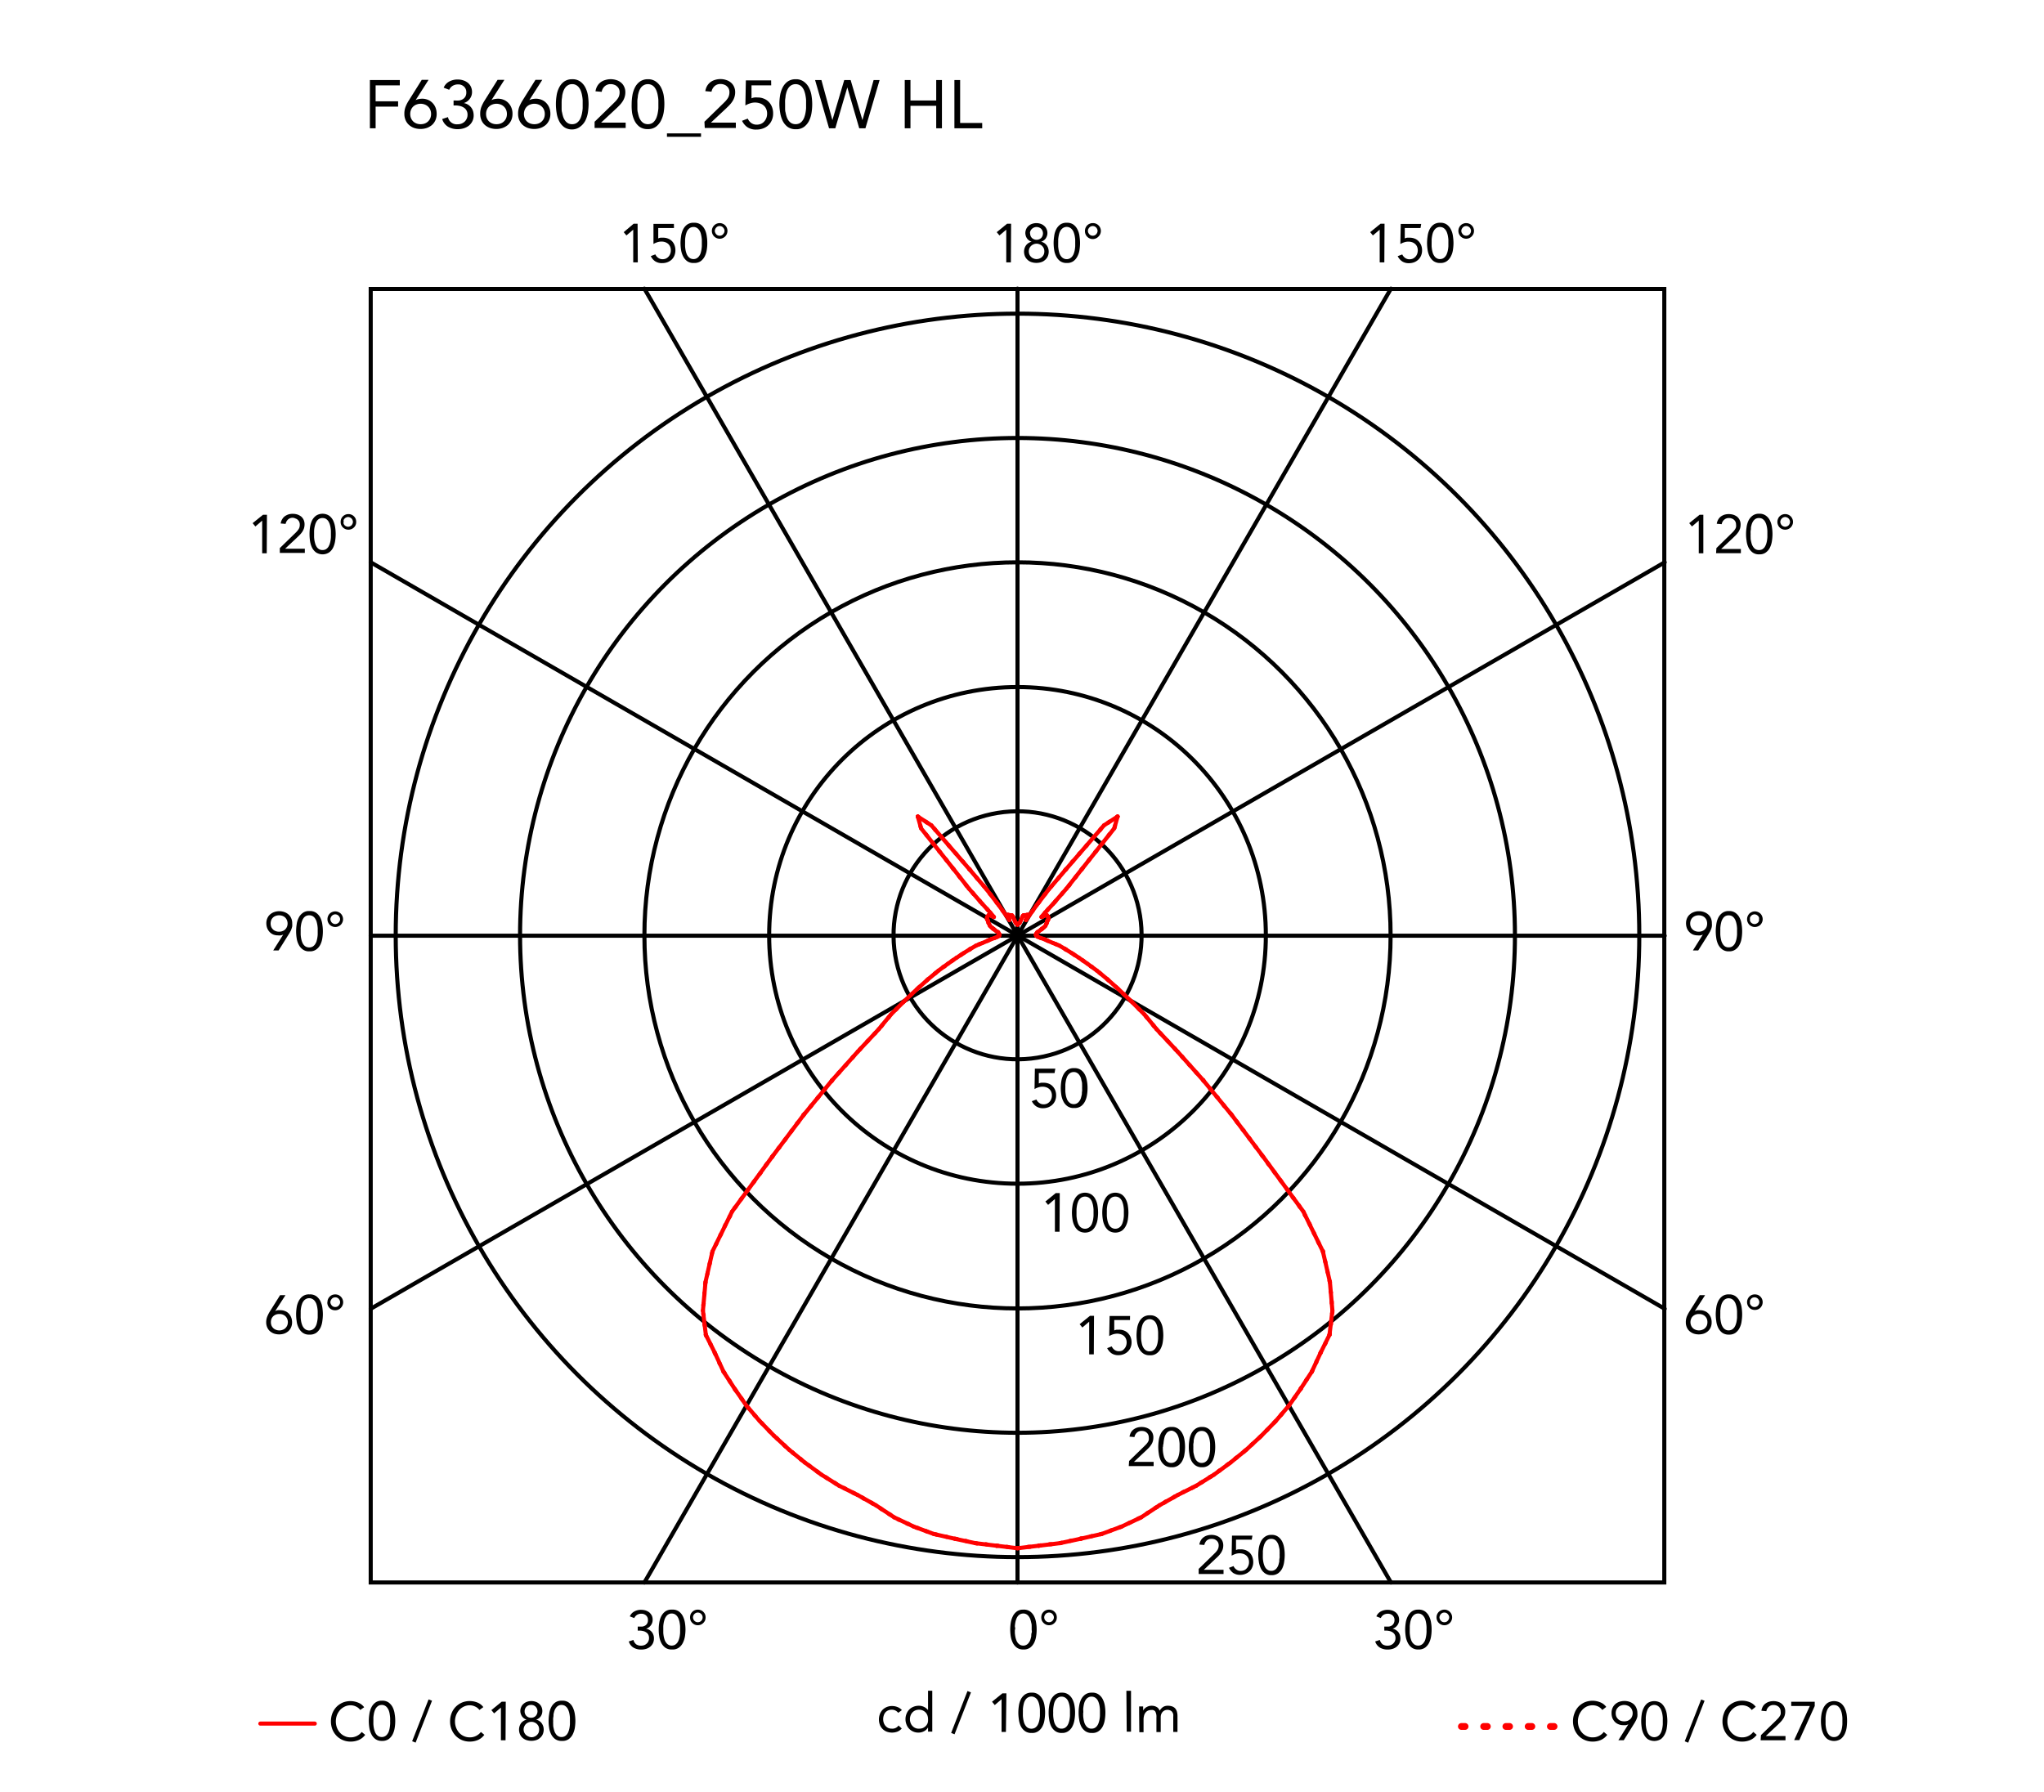 <svg xmlns="http://www.w3.org/2000/svg" viewBox="0 0 300 263"><defs><style>.cls-1,.cls-2,.cls-3,.cls-4{fill:none;stroke-linecap:round;}.cls-1,.cls-2{stroke:red;}.cls-1,.cls-2,.cls-4{stroke-linejoin:round;}.cls-1,.cls-3,.cls-4{stroke-width:0.6px;}.cls-3,.cls-4{stroke:#000;}.cls-3{stroke-miterlimit:10;}</style></defs><title>superarchimoon-floor-starck-flos-F6366020-curva-fotometrica</title><g id="numeri_esterni_diagramma" data-name="numeri esterni diagramma"><path d="M148.27,239.2a6.85,6.85,0,0,1,.08-1,3.41,3.41,0,0,1,.3-.95,1.94,1.94,0,0,1,.59-.71,1.57,1.57,0,0,1,.95-.27,1.6,1.6,0,0,1,1,.27,2,2,0,0,1,.59.71,3.1,3.1,0,0,1,.29.95,5.7,5.7,0,0,1,.08,1,5.85,5.85,0,0,1-.08,1,3.13,3.13,0,0,1-.29.94,2,2,0,0,1-.59.71,1.6,1.6,0,0,1-1,.27,1.57,1.57,0,0,1-.95-.27,1.94,1.94,0,0,1-.59-.71,3.45,3.45,0,0,1-.3-.94A7.07,7.07,0,0,1,148.27,239.2Zm.68,0c0,.13,0,.29,0,.46a4.88,4.88,0,0,0,.06.52,2.83,2.83,0,0,0,.13.5,1.65,1.65,0,0,0,.22.44,1.24,1.24,0,0,0,.34.31,1,1,0,0,0,.48.12.9.9,0,0,0,.48-.12,1,1,0,0,0,.34-.31,1.41,1.41,0,0,0,.23-.44,4.07,4.07,0,0,0,.13-.5c0-.18,0-.35.06-.52s0-.33,0-.46,0-.3,0-.47,0-.34-.06-.51a3.8,3.8,0,0,0-.13-.51,1.53,1.53,0,0,0-.23-.44,1,1,0,0,0-.34-.31.9.9,0,0,0-.48-.12,1,1,0,0,0-.48.12,1.24,1.24,0,0,0-.34.31,1.81,1.81,0,0,0-.22.44,2.72,2.72,0,0,0-.13.51,4.43,4.43,0,0,0-.06.51C149,238.9,149,239.06,149,239.2Z"/><path d="M152.83,237.41a1.33,1.33,0,0,1,.08-.45,1.11,1.11,0,0,1,.25-.36,1,1,0,0,1,.36-.24,1.17,1.17,0,0,1,.9,0,1,1,0,0,1,.36.24,1.11,1.11,0,0,1,.25.36,1.31,1.31,0,0,1,0,.9,1.23,1.23,0,0,1-.61.61,1.17,1.17,0,0,1-.9,0,1.23,1.23,0,0,1-.61-.61A1.33,1.33,0,0,1,152.83,237.41Zm.43,0a.79.79,0,0,0,.05.25.68.68,0,0,0,.14.23.66.66,0,0,0,.23.17.73.73,0,0,0,.58,0,.76.76,0,0,0,.23-.17.88.88,0,0,0,.14-.23.65.65,0,0,0,0-.5,1.09,1.09,0,0,0-.14-.23,1,1,0,0,0-.23-.17.73.73,0,0,0-.58,0,.81.81,0,0,0-.23.17.75.75,0,0,0-.19.48Z"/><path d="M203.17,238.76h.21l.43,0a1.15,1.15,0,0,0,.42-.13.77.77,0,0,0,.31-.31.94.94,0,0,0,.13-.51.87.87,0,0,0-.27-.68,1,1,0,0,0-.7-.26,1.28,1.28,0,0,0-.63.16,1.14,1.14,0,0,0-.41.48l-.65-.25a1.48,1.48,0,0,1,.65-.72,2.07,2.07,0,0,1,1-.24,2.25,2.25,0,0,1,.64.09,1.72,1.72,0,0,1,.54.28,1.37,1.37,0,0,1,.37.46,1.48,1.48,0,0,1,.14.65,1.29,1.29,0,0,1-.27.8,1.34,1.34,0,0,1-.7.49v0a1.48,1.48,0,0,1,.85.49,1.37,1.37,0,0,1,.23.43,1.69,1.69,0,0,1,.08.5,1.66,1.66,0,0,1-.15.72,1.57,1.57,0,0,1-.41.51,1.71,1.71,0,0,1-.6.31,2.34,2.34,0,0,1-.71.1,2.18,2.18,0,0,1-1.13-.28,1.61,1.61,0,0,1-.7-.91l.68-.22a1.33,1.33,0,0,0,.41.65,1.3,1.3,0,0,0,.74.19,1.33,1.33,0,0,0,.45-.08,1.11,1.11,0,0,0,.36-.23,1.24,1.24,0,0,0,.25-.35,1.13,1.13,0,0,0,.09-.45,1.07,1.07,0,0,0-.12-.53,1,1,0,0,0-.33-.33,1.23,1.23,0,0,0-.46-.18,2.31,2.31,0,0,0-.52-.06h-.21Z"/><path d="M206.24,239.2a6.85,6.85,0,0,1,.08-1,3.11,3.11,0,0,1,.3-.95,1.94,1.94,0,0,1,.59-.71,1.55,1.55,0,0,1,.95-.27,1.6,1.6,0,0,1,1,.27,2,2,0,0,1,.59.71,3.1,3.1,0,0,1,.29.95,5.7,5.7,0,0,1,.08,1,5.85,5.85,0,0,1-.08,1,3.13,3.13,0,0,1-.29.94,2,2,0,0,1-.59.71,1.6,1.6,0,0,1-1,.27,1.55,1.55,0,0,1-.95-.27,1.94,1.94,0,0,1-.59-.71,3.14,3.14,0,0,1-.3-.94A7.07,7.07,0,0,1,206.24,239.2Zm.67,0c0,.13,0,.29,0,.46a4.88,4.88,0,0,0,.06.52,2.83,2.83,0,0,0,.13.5,1.4,1.4,0,0,0,.22.44,1.24,1.24,0,0,0,.34.31,1,1,0,0,0,.48.12.9.9,0,0,0,.48-.12,1,1,0,0,0,.34-.31,1.41,1.41,0,0,0,.23-.44,4.05,4.05,0,0,0,.12-.5,4.88,4.88,0,0,0,.06-.52,3.86,3.86,0,0,0,0-.46,3.94,3.94,0,0,0,0-.47,4.43,4.43,0,0,0-.06-.51,3.81,3.81,0,0,0-.12-.51,1.53,1.53,0,0,0-.23-.44,1,1,0,0,0-.34-.31.9.9,0,0,0-.48-.12,1,1,0,0,0-.48.12,1.24,1.24,0,0,0-.34.31,1.51,1.51,0,0,0-.22.44,2.72,2.72,0,0,0-.13.51,4.43,4.43,0,0,0-.06.51C206.92,238.9,206.91,239.06,206.91,239.2Z"/><path d="M210.84,237.41a1.13,1.13,0,0,1,.09-.45,1.26,1.26,0,0,1,.24-.36,1.2,1.2,0,0,1,.82-.33,1,1,0,0,1,.44.09,1.12,1.12,0,0,1,.37.24,1.26,1.26,0,0,1,.24.36,1.16,1.16,0,0,1-.24,1.26,1.15,1.15,0,0,1-.37.25,1,1,0,0,1-.44.09,1.13,1.13,0,0,1-.45-.09,1.15,1.15,0,0,1-.37-.25,1.15,1.15,0,0,1-.33-.81Zm.43,0a.61.61,0,0,0,.06.25.68.68,0,0,0,.14.23.72.72,0,0,0,.22.17.73.73,0,0,0,.3.06.72.72,0,0,0,.29-.06.62.62,0,0,0,.22-.17.91.91,0,0,0,.15-.23.65.65,0,0,0,0-.5,1.14,1.14,0,0,0-.15-.23.76.76,0,0,0-.22-.17.72.72,0,0,0-.29-.06.73.73,0,0,0-.3.06.92.92,0,0,0-.22.17.79.79,0,0,0-.14.23A.61.61,0,0,0,211.27,237.41Z"/><path d="M93.6,238.76h.21l.44,0a1.1,1.1,0,0,0,.41-.13.86.86,0,0,0,.32-.31.94.94,0,0,0,.12-.51.87.87,0,0,0-.27-.68,1,1,0,0,0-.7-.26,1.21,1.21,0,0,0-.62.16,1.1,1.1,0,0,0-.42.48l-.65-.25a1.45,1.45,0,0,1,.66-.72,2,2,0,0,1,1-.24,2.32,2.32,0,0,1,.65.09,2,2,0,0,1,.54.28,1.67,1.67,0,0,1,.37.46,1.48,1.48,0,0,1,.13.65,1.29,1.29,0,0,1-.27.8,1.34,1.34,0,0,1-.7.49v0a1.31,1.31,0,0,1,.49.18,1.34,1.34,0,0,1,.36.31,1.37,1.37,0,0,1,.23.43,1.42,1.42,0,0,1,.08.5,1.66,1.66,0,0,1-.15.72,1.57,1.57,0,0,1-.41.51,1.75,1.75,0,0,1-.59.31,2.46,2.46,0,0,1-.72.1,2.18,2.18,0,0,1-1.13-.28,1.56,1.56,0,0,1-.69-.91l.68-.22a1.2,1.2,0,0,0,.41.65,1.27,1.27,0,0,0,.73.19,1.33,1.33,0,0,0,.45-.08,1.11,1.11,0,0,0,.36-.23,1.07,1.07,0,0,0,.25-.35,1.13,1.13,0,0,0,.09-.45,1.07,1.07,0,0,0-.12-.53.87.87,0,0,0-.33-.33,1.17,1.17,0,0,0-.46-.18,2.24,2.24,0,0,0-.52-.06H93.6Z"/><path d="M96.68,239.2a5.7,5.7,0,0,1,.08-1,3.1,3.1,0,0,1,.29-.95,2,2,0,0,1,.59-.71,1.6,1.6,0,0,1,1-.27,1.57,1.57,0,0,1,1,.27,1.94,1.94,0,0,1,.59.71,3.41,3.41,0,0,1,.3.95,6.85,6.85,0,0,1,.08,1,7.07,7.07,0,0,1-.08,1,3.45,3.45,0,0,1-.3.94,1.94,1.94,0,0,1-.59.71,1.57,1.57,0,0,1-1,.27,1.6,1.6,0,0,1-1-.27,2,2,0,0,1-.59-.71,3.13,3.13,0,0,1-.29-.94A5.85,5.85,0,0,1,96.68,239.2Zm.67,0c0,.13,0,.29,0,.46a4.88,4.88,0,0,0,.06.52,4.07,4.07,0,0,0,.13.5,1.41,1.41,0,0,0,.23.44,1,1,0,0,0,.34.31.9.9,0,0,0,.48.12,1,1,0,0,0,.48-.12,1.24,1.24,0,0,0,.34-.31,1.65,1.65,0,0,0,.22-.44,2.83,2.83,0,0,0,.13-.5,4.88,4.88,0,0,0,.06-.52c0-.17,0-.33,0-.46s0-.3,0-.47a4.43,4.43,0,0,0-.06-.51,2.72,2.72,0,0,0-.13-.51,1.81,1.81,0,0,0-.22-.44,1.24,1.24,0,0,0-.34-.31,1,1,0,0,0-.48-.12.9.9,0,0,0-.48.12,1,1,0,0,0-.34.31,1.53,1.53,0,0,0-.23.44,3.8,3.8,0,0,0-.13.51,4.43,4.43,0,0,0-.06.51C97.35,238.9,97.35,239.06,97.35,239.2Z"/><path d="M101.28,237.41a1.33,1.33,0,0,1,.08-.45,1.11,1.11,0,0,1,.25-.36,1,1,0,0,1,.36-.24,1.17,1.17,0,0,1,.9,0,1,1,0,0,1,.36.24,1.11,1.11,0,0,1,.25.36,1.31,1.31,0,0,1,0,.9,1.23,1.23,0,0,1-.61.61,1.17,1.17,0,0,1-.9,0,1.23,1.23,0,0,1-.61-.61A1.33,1.33,0,0,1,101.28,237.41Zm.43,0a.79.79,0,0,0,.05.25.68.68,0,0,0,.14.23.76.76,0,0,0,.23.17.73.73,0,0,0,.58,0,.66.66,0,0,0,.23-.17.68.68,0,0,0,.14-.23.71.71,0,0,0-.14-.73.81.81,0,0,0-.23-.17.73.73,0,0,0-.58,0,1,1,0,0,0-.23.17.75.75,0,0,0-.19.48Z"/><path d="M249.93,137.18h0a1.24,1.24,0,0,1-.37.12,1.84,1.84,0,0,1-.39,0,1.91,1.91,0,0,1-.68-.12,1.58,1.58,0,0,1-.54-.37,1.63,1.63,0,0,1-.36-.56,2.05,2.05,0,0,1-.13-.72,1.79,1.79,0,0,1,.15-.75,1.48,1.48,0,0,1,.4-.55,1.79,1.79,0,0,1,.6-.35,2,2,0,0,1,.75-.13,2.11,2.11,0,0,1,.75.13,1.79,1.79,0,0,1,.6.35,1.59,1.59,0,0,1,.4.55,1.79,1.79,0,0,1,.14.75,2.15,2.15,0,0,1,0,.45,1.68,1.68,0,0,1-.11.4,2.59,2.59,0,0,1-.17.38l-.21.36-1.51,2.39h-.78Zm-.59-.42a1.28,1.28,0,0,0,.48-.09,1,1,0,0,0,.39-.24,1.23,1.23,0,0,0,.26-.37,1.43,1.43,0,0,0,0-1,1.1,1.1,0,0,0-.65-.62,1.48,1.48,0,0,0-1,0,1.28,1.28,0,0,0-.39.24,1.12,1.12,0,0,0-.26.38,1.3,1.3,0,0,0,0,1,1.08,1.08,0,0,0,.26.37,1,1,0,0,0,.39.24A1.28,1.28,0,0,0,249.34,136.76Z"/><path d="M251.82,136.71a7.07,7.07,0,0,1,.08-1,3.19,3.19,0,0,1,.29-1,2,2,0,0,1,.59-.7,1.54,1.54,0,0,1,1-.28,1.49,1.49,0,0,1,.95.28,1.91,1.91,0,0,1,.59.7,2.94,2.94,0,0,1,.3,1,6.29,6.29,0,0,1,0,2,2.94,2.94,0,0,1-.3.95,1.91,1.91,0,0,1-.59.7,1.49,1.49,0,0,1-.95.28,1.54,1.54,0,0,1-1-.28,2,2,0,0,1-.59-.7,3.19,3.19,0,0,1-.29-.95A7.07,7.07,0,0,1,251.82,136.71Zm.67,0c0,.14,0,.29,0,.46a4.6,4.6,0,0,0,.06.52,4.7,4.7,0,0,0,.12.51,2,2,0,0,0,.23.44,1,1,0,0,0,.34.31,1,1,0,0,0,.48.11,1.06,1.06,0,0,0,.48-.11,1.24,1.24,0,0,0,.34-.31,1.65,1.65,0,0,0,.22-.44,3.18,3.18,0,0,0,.13-.51,4.6,4.6,0,0,0,.06-.52c0-.17,0-.32,0-.46s0-.29,0-.46a4.6,4.6,0,0,0-.06-.52,3.18,3.18,0,0,0-.13-.51,1.65,1.65,0,0,0-.22-.44,1.24,1.24,0,0,0-.34-.31,1.06,1.06,0,0,0-.48-.11,1,1,0,0,0-.48.11,1,1,0,0,0-.34.31,2,2,0,0,0-.23.44,4.7,4.7,0,0,0-.12.51,4.6,4.6,0,0,0-.06.52C252.5,136.42,252.49,136.57,252.49,136.71Z"/><path d="M256.42,134.93a1.13,1.13,0,0,1,.09-.45,1.31,1.31,0,0,1,.24-.37,1.18,1.18,0,0,1,.37-.24,1,1,0,0,1,.44-.09,1.13,1.13,0,0,1,.45.09,1.06,1.06,0,0,1,.61.61,1.13,1.13,0,0,1,.09.45,1,1,0,0,1-.09.44,1.06,1.06,0,0,1-.61.61,1.13,1.13,0,0,1-.45.09,1,1,0,0,1-.44-.09,1.18,1.18,0,0,1-.37-.24,1.31,1.31,0,0,1-.24-.37A1,1,0,0,1,256.42,134.93Zm.43,0a.69.69,0,0,0,0,.24,1,1,0,0,0,.15.24.73.73,0,0,0,.51.23.54.54,0,0,0,.29-.07.63.63,0,0,0,.23-.16.72.72,0,0,0,.14-.24.52.52,0,0,0,0-.24.56.56,0,0,0,0-.25.59.59,0,0,0-.14-.23.74.74,0,0,0-.52-.24.73.73,0,0,0-.29.07.62.62,0,0,0-.22.17.76.76,0,0,0-.15.23A.74.74,0,0,0,256.85,134.93Z"/><path d="M41.57,137.18h0a1.34,1.34,0,0,1-.37.12,2,2,0,0,1-.39,0,1.92,1.92,0,0,1-.69-.12,1.58,1.58,0,0,1-.54-.37,1.8,1.8,0,0,1-.36-.56,2.05,2.05,0,0,1-.13-.72,1.79,1.79,0,0,1,.15-.75,1.48,1.48,0,0,1,.4-.55,1.79,1.79,0,0,1,.6-.35,2.23,2.23,0,0,1,1.5,0,1.79,1.79,0,0,1,.6.35,1.48,1.48,0,0,1,.4.55,1.79,1.79,0,0,1,.15.75,3.14,3.14,0,0,1,0,.45,2.34,2.34,0,0,1-.12.4,1.84,1.84,0,0,1-.17.38,3.35,3.35,0,0,1-.21.36l-1.5,2.39h-.79Zm-.59-.42a1.28,1.28,0,0,0,.48-.09,1,1,0,0,0,.39-.24,1.23,1.23,0,0,0,.26-.37,1.3,1.3,0,0,0,0-1,1.1,1.1,0,0,0-.65-.62,1.48,1.48,0,0,0-1,0,1.1,1.1,0,0,0-.65.62,1.43,1.43,0,0,0,0,1,1.23,1.23,0,0,0,.26.37,1,1,0,0,0,.39.24A1.28,1.28,0,0,0,41,136.76Z"/><path d="M43.46,136.71a7.07,7.07,0,0,1,.08-1,2.94,2.94,0,0,1,.3-1,1.91,1.91,0,0,1,.59-.7,1.49,1.49,0,0,1,1-.28,1.54,1.54,0,0,1,1,.28,2,2,0,0,1,.59.7,3.19,3.19,0,0,1,.29,1,6.29,6.29,0,0,1,0,2,3.19,3.19,0,0,1-.29.95,2,2,0,0,1-.59.7,1.54,1.54,0,0,1-1,.28,1.49,1.49,0,0,1-1-.28,1.91,1.91,0,0,1-.59-.7,2.94,2.94,0,0,1-.3-.95A7.07,7.07,0,0,1,43.46,136.71Zm.67,0c0,.14,0,.29,0,.46a4.6,4.6,0,0,0,.06.52,3.18,3.18,0,0,0,.13.51,1.65,1.65,0,0,0,.22.44,1.12,1.12,0,0,0,.34.31,1.1,1.1,0,0,0,1,0,1.12,1.12,0,0,0,.34-.31,2,2,0,0,0,.23-.44,4.7,4.7,0,0,0,.12-.51,4.6,4.6,0,0,0,.06-.52c0-.17,0-.32,0-.46s0-.29,0-.46a4.6,4.6,0,0,0-.06-.52,4.7,4.7,0,0,0-.12-.51,2,2,0,0,0-.23-.44,1.12,1.12,0,0,0-.34-.31,1.1,1.1,0,0,0-1,0,1.12,1.12,0,0,0-.34.31,1.65,1.65,0,0,0-.22.44,3.18,3.18,0,0,0-.13.51,4.6,4.6,0,0,0-.06.52C44.14,136.42,44.13,136.57,44.13,136.71Z"/><path d="M48.06,134.93a1.13,1.13,0,0,1,.09-.45,1.06,1.06,0,0,1,.61-.61,1.13,1.13,0,0,1,.45-.09,1.08,1.08,0,0,1,.44.09,1.06,1.06,0,0,1,.61.61,1.13,1.13,0,0,1,.09.45,1,1,0,0,1-.09.44,1.06,1.06,0,0,1-.61.61,1.08,1.08,0,0,1-.44.09,1.13,1.13,0,0,1-.45-.09,1.06,1.06,0,0,1-.61-.61A1,1,0,0,1,48.06,134.93Zm.43,0a.53.53,0,0,0,.06.24.72.72,0,0,0,.14.24.69.69,0,0,0,.22.16.6.6,0,0,0,.3.07.73.73,0,0,0,.51-.23,1,1,0,0,0,.15-.24.69.69,0,0,0,.05-.24.74.74,0,0,0-.05-.25.76.76,0,0,0-.15-.23.62.62,0,0,0-.22-.17.73.73,0,0,0-.29-.07.73.73,0,0,0-.3.07.72.72,0,0,0-.22.17.59.59,0,0,0-.14.23A.57.57,0,0,0,48.49,134.93Z"/><path d="M148.37,38.51h-.68v-4.8h0l-1,.85-.4-.48,1.52-1.24h.59Z"/><path d="M150.49,34.23a1.48,1.48,0,0,1,.13-.61,1.2,1.2,0,0,1,.34-.46,1.44,1.44,0,0,1,.51-.3,1.92,1.92,0,0,1,1.28,0,1.44,1.44,0,0,1,.51.3,1.2,1.2,0,0,1,.34.46,1.33,1.33,0,0,1,.13.61,1.16,1.16,0,0,1-.07.4,1.41,1.41,0,0,1-.18.37,1.33,1.33,0,0,1-.29.29,1.18,1.18,0,0,1-.39.19h0a1.44,1.44,0,0,1,.46.19,1.35,1.35,0,0,1,.35.32,1.42,1.42,0,0,1,.23.44,1.7,1.7,0,0,1,.08.51,1.74,1.74,0,0,1-.14.69,1.43,1.43,0,0,1-.39.52,1.47,1.47,0,0,1-.57.33,2.35,2.35,0,0,1-1.42,0,1.47,1.47,0,0,1-.57-.33,1.55,1.55,0,0,1-.39-.52,1.74,1.74,0,0,1-.14-.69,1.7,1.7,0,0,1,.08-.51,1.67,1.67,0,0,1,.23-.44,1.35,1.35,0,0,1,.35-.32,1.44,1.44,0,0,1,.46-.19h0a1.18,1.18,0,0,1-.39-.19,1.33,1.33,0,0,1-.29-.29,1.41,1.41,0,0,1-.18-.37A1.46,1.46,0,0,1,150.49,34.23ZM151,36.9a1.18,1.18,0,0,0,.09.46,1.07,1.07,0,0,0,.25.35,1,1,0,0,0,.36.23,1.12,1.12,0,0,0,.88,0,1,1,0,0,0,.36-.23,1.07,1.07,0,0,0,.25-.35,1.18,1.18,0,0,0,.09-.46,1.14,1.14,0,0,0-.09-.46,1.13,1.13,0,0,0-.61-.58,1.12,1.12,0,0,0-.88,0,1.13,1.13,0,0,0-.61.58A1.14,1.14,0,0,0,151,36.9Zm.2-2.64a.88.88,0,0,0,.26.67,1,1,0,0,0,1.36,0,1,1,0,0,0,0-1.34,1,1,0,0,0-1.36,0A.88.88,0,0,0,151.17,34.26Z"/><path d="M154.64,35.68a7,7,0,0,1,.08-1,3.1,3.1,0,0,1,.29-1,2,2,0,0,1,.59-.71,1.6,1.6,0,0,1,1-.27,1.55,1.55,0,0,1,.95.27,1.94,1.94,0,0,1,.59.71,2.86,2.86,0,0,1,.3,1,7,7,0,0,1,.08,1,7.07,7.07,0,0,1-.08,1,2.88,2.88,0,0,1-.3.94,1.94,1.94,0,0,1-.59.71,1.55,1.55,0,0,1-.95.27,1.6,1.6,0,0,1-1-.27,2,2,0,0,1-.59-.71,3.13,3.13,0,0,1-.29-.94A7.07,7.07,0,0,1,154.64,35.68Zm.67,0c0,.13,0,.29,0,.46a4.88,4.88,0,0,0,.06.52,4.05,4.05,0,0,0,.12.5,1.66,1.66,0,0,0,.23.44,1.12,1.12,0,0,0,.34.31,1,1,0,0,0,1,0,1.12,1.12,0,0,0,.34-.31,1.4,1.4,0,0,0,.22-.44,2.83,2.83,0,0,0,.13-.5,4.88,4.88,0,0,0,.06-.52c0-.17,0-.33,0-.46s0-.3,0-.47a4.43,4.43,0,0,0-.06-.51,2.72,2.72,0,0,0-.13-.51,1.51,1.51,0,0,0-.22-.44,1.12,1.12,0,0,0-.34-.31,1,1,0,0,0-1,0,1.12,1.12,0,0,0-.34.31,1.83,1.83,0,0,0-.23.44,3.81,3.81,0,0,0-.12.51,4.43,4.43,0,0,0-.06.51C155.32,35.38,155.31,35.54,155.31,35.68Z"/><path d="M159.24,33.89a1.15,1.15,0,0,1,.33-.81,1,1,0,0,1,.37-.24,1,1,0,0,1,.44-.09,1.15,1.15,0,0,1,.82,2,1.15,1.15,0,0,1-.37.25,1.13,1.13,0,0,1-.45.09,1.15,1.15,0,0,1-.81-.34,1.15,1.15,0,0,1-.33-.81Zm.43,0a.79.79,0,0,0,.05.25,1.14,1.14,0,0,0,.15.23.62.62,0,0,0,.22.17.72.72,0,0,0,.29.06.68.68,0,0,0,.52-.23.79.79,0,0,0,.14-.23.65.65,0,0,0,0-.5.79.79,0,0,0-.14-.23.81.81,0,0,0-.23-.17.65.65,0,0,0-.29-.06.72.72,0,0,0-.29.06.76.76,0,0,0-.22.17,1.14,1.14,0,0,0-.15.23A.79.79,0,0,0,159.67,33.89Z"/><path d="M203.18,38.51h-.68v-4.8h0l-1,.85-.4-.48,1.52-1.24h.59Z"/><path d="M208.49,33.47h-2.31l0,1.53a1.08,1.08,0,0,1,.36-.11l.37,0a2,2,0,0,1,.74.14,1.61,1.61,0,0,1,.57.39,1.9,1.9,0,0,1,.37.59,2,2,0,0,1,.13.74,2,2,0,0,1-.15.78,1.74,1.74,0,0,1-.41.59,1.91,1.91,0,0,1-.61.38,2.2,2.2,0,0,1-.78.13,1.73,1.73,0,0,1-1-.28,2,2,0,0,1-.63-.75l.67-.25a1.31,1.31,0,0,0,.42.51,1.1,1.1,0,0,0,.64.2,1.28,1.28,0,0,0,.48-.09,1.26,1.26,0,0,0,.38-.27,1.15,1.15,0,0,0,.26-.41,1.53,1.53,0,0,0,.1-.54,1.38,1.38,0,0,0-.11-.55,1.08,1.08,0,0,0-.3-.4,1.26,1.26,0,0,0-.44-.25,1.67,1.67,0,0,0-.55-.08,1.84,1.84,0,0,0-.6.1,2.58,2.58,0,0,0-.56.25l.06-2.95h3Z"/><path d="M209.45,35.68a7,7,0,0,1,.08-1,3.1,3.1,0,0,1,.29-1,2,2,0,0,1,.59-.71,1.6,1.6,0,0,1,1-.27,1.55,1.55,0,0,1,.95.27,1.94,1.94,0,0,1,.59.71,2.86,2.86,0,0,1,.3,1,7,7,0,0,1,.08,1,7.07,7.07,0,0,1-.08,1,2.88,2.88,0,0,1-.3.94,1.94,1.94,0,0,1-.59.71,1.55,1.55,0,0,1-.95.27,1.6,1.6,0,0,1-1-.27,2,2,0,0,1-.59-.71,3.13,3.13,0,0,1-.29-.94A7.07,7.07,0,0,1,209.45,35.68Zm.67,0c0,.13,0,.29,0,.46a4.88,4.88,0,0,0,.06.52,4.05,4.05,0,0,0,.12.5,1.66,1.66,0,0,0,.23.44,1,1,0,0,0,.34.31.9.9,0,0,0,.48.12,1,1,0,0,0,.48-.12,1.24,1.24,0,0,0,.34-.31,1.4,1.4,0,0,0,.22-.44,2.83,2.83,0,0,0,.13-.5,4.88,4.88,0,0,0,.06-.52c0-.17,0-.33,0-.46s0-.3,0-.47a4.43,4.43,0,0,0-.06-.51,2.72,2.72,0,0,0-.13-.51,1.51,1.51,0,0,0-.22-.44,1.24,1.24,0,0,0-.34-.31,1,1,0,0,0-.48-.12.9.9,0,0,0-.48.12,1,1,0,0,0-.34.31,1.83,1.83,0,0,0-.23.44,3.81,3.81,0,0,0-.12.51,4.43,4.43,0,0,0-.06.51C210.13,35.38,210.12,35.54,210.12,35.68Z"/><path d="M214.05,33.89a1.15,1.15,0,0,1,.33-.81,1,1,0,0,1,.37-.24,1,1,0,0,1,.44-.09,1.13,1.13,0,0,1,.45.09,1,1,0,0,1,.36.24,1,1,0,0,1,.25.36,1.17,1.17,0,0,1,0,.9,1.23,1.23,0,0,1-.61.61,1.13,1.13,0,0,1-.45.09,1.15,1.15,0,0,1-.81-.34,1.15,1.15,0,0,1-.33-.81Zm.43,0a.79.79,0,0,0,.05.25,1.14,1.14,0,0,0,.15.23.62.62,0,0,0,.22.17.72.72,0,0,0,.29.06.68.68,0,0,0,.52-.23.79.79,0,0,0,.14-.23.65.65,0,0,0,0-.5.79.79,0,0,0-.14-.23.81.81,0,0,0-.23-.17.65.65,0,0,0-.29-.06.72.72,0,0,0-.29.06.76.76,0,0,0-.22.17,1.14,1.14,0,0,0-.15.23A.79.79,0,0,0,214.48,33.89Z"/><path d="M93.61,38.51h-.67v-4.8h0l-1,.85-.4-.48L93,32.84h.58Z"/><path d="M98.92,33.47H96.61l0,1.53a1,1,0,0,1,.35-.11l.37,0a1.91,1.91,0,0,1,.74.14,1.65,1.65,0,0,1,.58.39A1.71,1.71,0,0,1,99,36a2,2,0,0,1,.13.74,2,2,0,0,1-.15.78,1.71,1.71,0,0,1-.4.59,2,2,0,0,1-.62.38,2.15,2.15,0,0,1-.77.13,1.78,1.78,0,0,1-1.05-.28,1.85,1.85,0,0,1-.62-.75l.67-.25a1.16,1.16,0,0,0,.42.51,1.05,1.05,0,0,0,.63.2,1.28,1.28,0,0,0,.48-.09,1.23,1.23,0,0,0,.64-.68,1.33,1.33,0,0,0,.1-.54,1.38,1.38,0,0,0-.11-.55,1.18,1.18,0,0,0-.29-.4,1.41,1.41,0,0,0-.45-.25,1.63,1.63,0,0,0-.55-.08,1.78,1.78,0,0,0-.59.1,2.58,2.58,0,0,0-.56.25l0-2.95h3Z"/><path d="M99.88,35.68a7,7,0,0,1,.08-1,3.11,3.11,0,0,1,.3-1,1.94,1.94,0,0,1,.59-.71,1.55,1.55,0,0,1,1-.27,1.6,1.6,0,0,1,1,.27,2,2,0,0,1,.59.71,3.1,3.1,0,0,1,.29,1,5.77,5.77,0,0,1,.08,1,5.85,5.85,0,0,1-.08,1,3.13,3.13,0,0,1-.29.94,2,2,0,0,1-.59.71,1.6,1.6,0,0,1-1,.27,1.55,1.55,0,0,1-1-.27,1.94,1.94,0,0,1-.59-.71,3.14,3.14,0,0,1-.3-.94A7.07,7.07,0,0,1,99.88,35.68Zm.67,0c0,.13,0,.29,0,.46a4.88,4.88,0,0,0,.06.52,2.83,2.83,0,0,0,.13.5,1.4,1.4,0,0,0,.22.44,1.24,1.24,0,0,0,.34.31,1,1,0,0,0,.48.12.9.9,0,0,0,.48-.12,1,1,0,0,0,.34-.31,1.41,1.41,0,0,0,.23-.44,4.05,4.05,0,0,0,.12-.5,4.88,4.88,0,0,0,.06-.52c0-.17,0-.33,0-.46s0-.3,0-.47a4.43,4.43,0,0,0-.06-.51,3.81,3.81,0,0,0-.12-.51,1.53,1.53,0,0,0-.23-.44,1,1,0,0,0-.34-.31.9.9,0,0,0-.48-.12,1,1,0,0,0-.48.12,1.24,1.24,0,0,0-.34.31,1.51,1.51,0,0,0-.22.44,2.72,2.72,0,0,0-.13.51,4.43,4.43,0,0,0-.06.51C100.56,35.38,100.55,35.54,100.55,35.68Z"/><path d="M104.48,33.89a1.15,1.15,0,0,1,1.15-1.14,1,1,0,0,1,.44.09,1.12,1.12,0,0,1,.37.24,1.16,1.16,0,0,1,0,1.62,1.15,1.15,0,0,1-.37.25,1,1,0,0,1-.44.09,1.13,1.13,0,0,1-.45-.09,1.15,1.15,0,0,1-.37-.25,1.15,1.15,0,0,1-.33-.81Zm.43,0a.61.61,0,0,0,.06.25.79.79,0,0,0,.14.23.72.72,0,0,0,.22.17.73.73,0,0,0,.3.06.72.72,0,0,0,.29-.06.62.62,0,0,0,.22-.17,1.14,1.14,0,0,0,.15-.23.65.65,0,0,0,0-.5,1.14,1.14,0,0,0-.15-.23.76.76,0,0,0-.22-.17.72.72,0,0,0-.29-.06.73.73,0,0,0-.3.06.92.92,0,0,0-.22.17.79.79,0,0,0-.14.23A.61.61,0,0,0,104.91,33.89Z"/><path d="M248.75,192.45v0a1.35,1.35,0,0,1,.37-.13,2,2,0,0,1,.39,0,1.73,1.73,0,0,1,.69.13,1.42,1.42,0,0,1,.54.36,1.85,1.85,0,0,1,.36.57,2,2,0,0,1,.12.72,1.78,1.78,0,0,1-.14.74,1.74,1.74,0,0,1-.4.56,2,2,0,0,1-.6.35,2.36,2.36,0,0,1-.75.12,2.27,2.27,0,0,1-.75-.12,2,2,0,0,1-.6-.35,1.6,1.6,0,0,1-.4-.56,1.78,1.78,0,0,1-.15-.74,2.24,2.24,0,0,1,.15-.86,5.28,5.28,0,0,1,.39-.74l1.5-2.39h.79Zm.59.43a1.23,1.23,0,0,0-.87.32,1,1,0,0,0-.26.38,1.31,1.31,0,0,0-.1.5,1.35,1.35,0,0,0,.1.5,1.08,1.08,0,0,0,.26.37,1,1,0,0,0,.39.24,1.32,1.32,0,0,0,1,0,1,1,0,0,0,.39-.24,1.23,1.23,0,0,0,.26-.37,1.35,1.35,0,0,0,.09-.5,1.31,1.31,0,0,0-.09-.5,1.16,1.16,0,0,0-.26-.38,1.23,1.23,0,0,0-.87-.32Z"/><path d="M251.82,192.92a7.07,7.07,0,0,1,.08-1,3.13,3.13,0,0,1,.29-.94,2,2,0,0,1,.59-.71,1.6,1.6,0,0,1,1-.27,1.55,1.55,0,0,1,.95.27,1.94,1.94,0,0,1,.59.71,2.88,2.88,0,0,1,.3.94,7.07,7.07,0,0,1,.08,1,7,7,0,0,1-.08,1,2.86,2.86,0,0,1-.3,1,1.94,1.94,0,0,1-.59.71,1.55,1.55,0,0,1-.95.27,1.6,1.6,0,0,1-1-.27,2,2,0,0,1-.59-.71,3.1,3.1,0,0,1-.29-1A7,7,0,0,1,251.82,192.92Zm.67,0c0,.14,0,.3,0,.47a4.43,4.43,0,0,0,.06.51,3.81,3.81,0,0,0,.12.51,1.83,1.83,0,0,0,.23.44,1,1,0,0,0,.34.31.9.9,0,0,0,.48.12,1,1,0,0,0,.48-.12,1.24,1.24,0,0,0,.34-.31,1.51,1.51,0,0,0,.22-.44,2.72,2.72,0,0,0,.13-.51,4.43,4.43,0,0,0,.06-.51c0-.17,0-.33,0-.47s0-.29,0-.46a4.88,4.88,0,0,0-.06-.52,2.83,2.83,0,0,0-.13-.5,1.4,1.4,0,0,0-.22-.44,1.1,1.1,0,0,0-.34-.31,1,1,0,0,0-.48-.12.9.9,0,0,0-.48.12.92.92,0,0,0-.34.31,1.66,1.66,0,0,0-.23.44,4.05,4.05,0,0,0-.12.5,4.88,4.88,0,0,0-.06.52C252.5,192.63,252.49,192.79,252.49,192.92Z"/><path d="M256.42,191.14a1.15,1.15,0,0,1,.33-.81,1.05,1.05,0,0,1,.37-.25,1.23,1.23,0,0,1,.44-.08,1.33,1.33,0,0,1,.45.08,1.15,1.15,0,0,1,.37.25,1.16,1.16,0,0,1,0,1.62,1.15,1.15,0,0,1-.37.25,1.33,1.33,0,0,1-.45.08,1.23,1.23,0,0,1-.44-.08,1.05,1.05,0,0,1-.37-.25,1.15,1.15,0,0,1-.33-.81Zm.43,0a.79.79,0,0,0,0,.25,1.14,1.14,0,0,0,.15.23.62.62,0,0,0,.22.17.72.72,0,0,0,.29.06.68.68,0,0,0,.52-.23.79.79,0,0,0,.14-.23.65.65,0,0,0,0-.5.79.79,0,0,0-.14-.23.68.68,0,0,0-.52-.23.72.72,0,0,0-.29.06.62.62,0,0,0-.22.17,1.14,1.14,0,0,0-.15.23A.79.79,0,0,0,256.85,191.14Z"/><path d="M250,81.22h-.67v-4.8h0l-1,.86-.4-.49,1.52-1.23H250Z"/><path d="M251.92,80.45l2.13-2.08c.13-.12.25-.24.35-.35a2.16,2.16,0,0,0,.25-.32,1.09,1.09,0,0,0,.15-.33,1.38,1.38,0,0,0,0-.37,1,1,0,0,0-.08-.4.84.84,0,0,0-.22-.3.78.78,0,0,0-.33-.19,1.05,1.05,0,0,0-.4-.07,1,1,0,0,0-.71.25,1.08,1.08,0,0,0-.36.65l-.73-.06a1.83,1.83,0,0,1,.21-.61,1.41,1.41,0,0,1,.39-.45,2,2,0,0,1,.53-.27,2.25,2.25,0,0,1,.64-.09,2.41,2.41,0,0,1,.67.1,1.92,1.92,0,0,1,.55.29,1.44,1.44,0,0,1,.51,1.15,2,2,0,0,1-.09.61,2,2,0,0,1-.25.5,3.47,3.47,0,0,1-.35.43l-.41.4-1.75,1.64v0h2.89v.62h-3.64Z"/><path d="M256.27,78.39a5.85,5.85,0,0,1,.08-1,3.19,3.19,0,0,1,.29-1,2,2,0,0,1,.59-.7,1.54,1.54,0,0,1,1-.28,1.51,1.51,0,0,1,.95.28,1.91,1.91,0,0,1,.59.7,3.2,3.2,0,0,1,.3,1,6.29,6.29,0,0,1,0,2,3.2,3.2,0,0,1-.3,1,1.91,1.91,0,0,1-.59.7,1.51,1.51,0,0,1-.95.28,1.54,1.54,0,0,1-1-.28,2,2,0,0,1-.59-.7,3.19,3.19,0,0,1-.29-1A5.85,5.85,0,0,1,256.27,78.39Zm.67,0a3.78,3.78,0,0,0,0,.46c0,.17,0,.35.05.52a4.77,4.77,0,0,0,.13.51,1.67,1.67,0,0,0,.23.44,1,1,0,0,0,.34.31,1,1,0,0,0,.48.11,1.06,1.06,0,0,0,.48-.11,1.24,1.24,0,0,0,.34-.31,2,2,0,0,0,.22-.44,3.18,3.18,0,0,0,.13-.51,4.6,4.6,0,0,0,.06-.52c0-.17,0-.32,0-.46s0-.29,0-.46a4.35,4.35,0,0,0-.06-.52,3.18,3.18,0,0,0-.13-.51,2,2,0,0,0-.22-.44,1.24,1.24,0,0,0-.34-.31,1.06,1.06,0,0,0-.48-.11,1,1,0,0,0-.48.11,1,1,0,0,0-.34.31,1.67,1.67,0,0,0-.23.44,4.77,4.77,0,0,0-.13.51c0,.17,0,.34-.05.52A3.78,3.78,0,0,0,256.94,78.39Z"/><path d="M260.87,76.61a1.13,1.13,0,0,1,.09-.45,1,1,0,0,1,.24-.37,1.16,1.16,0,0,1,1.62,0,1.15,1.15,0,0,1,.25.37,1.13,1.13,0,0,1,.09.45,1,1,0,0,1-.09.44,1.15,1.15,0,0,1-.25.37,1.16,1.16,0,0,1-1.62,0,1,1,0,0,1-.24-.37A1,1,0,0,1,260.87,76.61Zm.43,0a.69.69,0,0,0,.05.24.75.75,0,0,0,.15.24.6.6,0,0,0,.22.16.64.64,0,0,0,.58,0,.63.63,0,0,0,.23-.16.72.72,0,0,0,.14-.24.52.52,0,0,0,.05-.24.56.56,0,0,0-.05-.25.59.59,0,0,0-.14-.23.66.66,0,0,0-.23-.17.64.64,0,0,0-.58,0,.62.62,0,0,0-.22.17.61.61,0,0,0-.15.23A.74.74,0,0,0,261.3,76.61Z"/><path d="M40.39,192.45v0a1.42,1.42,0,0,1,.38-.13,1.84,1.84,0,0,1,.39,0,1.72,1.72,0,0,1,.68.13,1.42,1.42,0,0,1,.54.36,1.85,1.85,0,0,1,.36.57,2,2,0,0,1,.13.72,1.78,1.78,0,0,1-.15.74,1.6,1.6,0,0,1-.4.56,2,2,0,0,1-.6.35,2.4,2.4,0,0,1-1.5,0,2,2,0,0,1-.6-.35,1.6,1.6,0,0,1-.4-.56,1.78,1.78,0,0,1-.15-.74,2.24,2.24,0,0,1,.16-.86,5.19,5.19,0,0,1,.38-.74l1.5-2.39h.79Zm.59.43a1.23,1.23,0,0,0-.87.32,1.16,1.16,0,0,0-.26.38,1.31,1.31,0,0,0-.09.5,1.35,1.35,0,0,0,.09.5,1.23,1.23,0,0,0,.26.37,1,1,0,0,0,.39.24,1.32,1.32,0,0,0,1,0,1,1,0,0,0,.39-.24,1.23,1.23,0,0,0,.26-.37,1.35,1.35,0,0,0,.1-.5,1.31,1.31,0,0,0-.1-.5,1.16,1.16,0,0,0-.26-.38,1.23,1.23,0,0,0-.87-.32Z"/><path d="M43.46,192.92a7.07,7.07,0,0,1,.08-1,2.88,2.88,0,0,1,.3-.94,1.94,1.94,0,0,1,.59-.71,1.55,1.55,0,0,1,1-.27,1.6,1.6,0,0,1,1,.27,2,2,0,0,1,.59.71,3.13,3.13,0,0,1,.29.94,7.07,7.07,0,0,1,.08,1,7,7,0,0,1-.08,1,3.1,3.1,0,0,1-.29,1,2,2,0,0,1-.59.71,1.6,1.6,0,0,1-1,.27,1.55,1.55,0,0,1-1-.27,1.94,1.94,0,0,1-.59-.71,2.86,2.86,0,0,1-.3-1A7,7,0,0,1,43.46,192.92Zm.67,0c0,.14,0,.3,0,.47a4.43,4.43,0,0,0,.06.51,2.72,2.72,0,0,0,.13.51,1.51,1.51,0,0,0,.22.44,1.12,1.12,0,0,0,.34.31,1,1,0,0,0,1,0,1.12,1.12,0,0,0,.34-.31,1.83,1.83,0,0,0,.23-.44,3.81,3.81,0,0,0,.12-.51,4.43,4.43,0,0,0,.06-.51c0-.17,0-.33,0-.47s0-.29,0-.46a4.88,4.88,0,0,0-.06-.52,4.05,4.05,0,0,0-.12-.5,1.66,1.66,0,0,0-.23-.44,1,1,0,0,0-.34-.31,1,1,0,0,0-1,0,1,1,0,0,0-.34.31,1.4,1.4,0,0,0-.22.44,2.83,2.83,0,0,0-.13.5,4.88,4.88,0,0,0-.06.52C44.14,192.63,44.13,192.79,44.13,192.92Z"/><path d="M48.06,191.14a1.15,1.15,0,0,1,.33-.81,1.15,1.15,0,0,1,.37-.25,1.33,1.33,0,0,1,.45-.08,1.27,1.27,0,0,1,.44.08,1.15,1.15,0,0,1,.37.25A1.16,1.16,0,0,1,50,192a1.15,1.15,0,0,1-.37.25,1.27,1.27,0,0,1-.44.08,1.33,1.33,0,0,1-.45-.08,1.15,1.15,0,0,1-.37-.25,1.15,1.15,0,0,1-.33-.81Zm.43,0a.61.61,0,0,0,.06.25.79.79,0,0,0,.14.23.72.72,0,0,0,.22.17.73.73,0,0,0,.3.06.72.72,0,0,0,.29-.06.62.62,0,0,0,.22-.17,1.14,1.14,0,0,0,.15-.23.65.65,0,0,0,0-.5,1.14,1.14,0,0,0-.15-.23.62.62,0,0,0-.22-.17.72.72,0,0,0-.29-.06.73.73,0,0,0-.3.06.72.72,0,0,0-.22.17.79.79,0,0,0-.14.23A.61.61,0,0,0,48.49,191.14Z"/><path d="M39.15,81.22h-.67v-4.8h0l-1,.86-.4-.49,1.52-1.23h.58Z"/><path d="M41.07,80.45l2.14-2.08c.13-.12.25-.24.35-.35a2.16,2.16,0,0,0,.25-.32,1.09,1.09,0,0,0,.15-.33A1.38,1.38,0,0,0,44,77a1,1,0,0,0-.08-.4.84.84,0,0,0-.22-.3.78.78,0,0,0-.33-.19A1.05,1.05,0,0,0,43,76a1,1,0,0,0-.72.25,1.19,1.19,0,0,0-.36.65l-.72-.06a1.47,1.47,0,0,1,.21-.61,1.41,1.41,0,0,1,.39-.45,2,2,0,0,1,.53-.27,2.2,2.2,0,0,1,.64-.09,2.41,2.41,0,0,1,.67.1,2.06,2.06,0,0,1,.55.29,1.47,1.47,0,0,1,.37.48,1.6,1.6,0,0,1,.14.67,2,2,0,0,1-.09.61,2.34,2.34,0,0,1-.25.5,3.47,3.47,0,0,1-.35.43l-.41.4-1.75,1.64v0h2.89v.62H41.07Z"/><path d="M45.43,78.39a7,7,0,0,1,.07-1,3.52,3.52,0,0,1,.3-1,2,2,0,0,1,.59-.7,1.77,1.77,0,0,1,1.91,0,1.91,1.91,0,0,1,.59.7,3.52,3.52,0,0,1,.3,1,6.29,6.29,0,0,1,0,2,3.52,3.52,0,0,1-.3,1,1.91,1.91,0,0,1-.59.7,1.77,1.77,0,0,1-1.91,0,2,2,0,0,1-.59-.7,3.52,3.52,0,0,1-.3-1A7,7,0,0,1,45.43,78.39Zm.67,0c0,.14,0,.29,0,.46a4.6,4.6,0,0,0,.06.52,4.77,4.77,0,0,0,.13.51,2,2,0,0,0,.22.44,1.15,1.15,0,0,0,.35.31,1,1,0,0,0,.48.11,1.06,1.06,0,0,0,.48-.11,1.24,1.24,0,0,0,.34-.31,2,2,0,0,0,.22-.44,3.18,3.18,0,0,0,.13-.51,4.6,4.6,0,0,0,.06-.52c0-.17,0-.32,0-.46s0-.29,0-.46a4.35,4.35,0,0,0-.06-.52,3.18,3.18,0,0,0-.13-.51,2,2,0,0,0-.22-.44,1.24,1.24,0,0,0-.34-.31,1.06,1.06,0,0,0-.48-.11,1,1,0,0,0-.48.11,1.15,1.15,0,0,0-.35.31,2,2,0,0,0-.22.44,4.77,4.77,0,0,0-.13.51,4.35,4.35,0,0,0-.06.52C46.1,78.1,46.1,78.25,46.1,78.39Z"/><path d="M50,76.61a1.12,1.12,0,0,1,.08-.45,1.15,1.15,0,0,1,.25-.37,1.16,1.16,0,0,1,1.62,0,1.15,1.15,0,0,1,.25.37,1.33,1.33,0,0,1,.08.45,1.23,1.23,0,0,1-.08.44,1.15,1.15,0,0,1-.25.37,1.16,1.16,0,0,1-1.62,0,1.15,1.15,0,0,1-.25-.37A1,1,0,0,1,50,76.61Zm.43,0a.52.52,0,0,0,0,.24.72.72,0,0,0,.14.24.63.63,0,0,0,.23.16.64.64,0,0,0,.58,0,.73.73,0,0,0,.23-.16,1,1,0,0,0,.14-.24.69.69,0,0,0,.05-.24.75.75,0,0,0-.19-.48.76.76,0,0,0-.23-.17.64.64,0,0,0-.58,0,.66.66,0,0,0-.23.17.59.59,0,0,0-.14.23A.56.56,0,0,0,50.46,76.61Z"/></g><g id="numeri_fondo_tabella" data-name="numeri fondo tabella"><path d="M131.83,251.42a1.17,1.17,0,0,0-.43-.35,1.19,1.19,0,0,0-.51-.11,1.35,1.35,0,0,0-.55.11,1.08,1.08,0,0,0-.4.3,1.32,1.32,0,0,0-.23.44,1.76,1.76,0,0,0,0,1.08,1.43,1.43,0,0,0,.26.45,1.31,1.31,0,0,0,.39.3,1.27,1.27,0,0,0,.52.1,1.09,1.09,0,0,0,1-.46l.47.44a1.69,1.69,0,0,1-.64.46,2.29,2.29,0,0,1-.78.14,2.22,2.22,0,0,1-.79-.14,1.75,1.75,0,0,1-1-1,2.27,2.27,0,0,1,0-1.57,1.86,1.86,0,0,1,.39-.63,2,2,0,0,1,.61-.41,2,2,0,0,1,.79-.15,2.09,2.09,0,0,1,.79.15,1.59,1.59,0,0,1,.65.45Z"/><path d="M136.21,253.56h0a1.43,1.43,0,0,1-.55.54,1.7,1.7,0,0,1-.89.22,1.8,1.8,0,0,1-.73-.15,1.78,1.78,0,0,1-.6-.41,1.81,1.81,0,0,1-.39-.62,2.06,2.06,0,0,1-.15-.79,2,2,0,0,1,.15-.78,1.88,1.88,0,0,1,.4-.63,1.81,1.81,0,0,1,.62-.41,2.07,2.07,0,0,1,.8-.15,1.72,1.72,0,0,1,.75.17,1.78,1.78,0,0,1,.59.47h0v-2.84h.62v6h-.62Zm0-1.21a1.63,1.63,0,0,0-.09-.55,1.34,1.34,0,0,0-.27-.44,1.37,1.37,0,0,0-.42-.29,1.35,1.35,0,0,0-.55-.11,1.42,1.42,0,0,0-.55.11,1.22,1.22,0,0,0-.41.29,1.34,1.34,0,0,0-.27.44,1.56,1.56,0,0,0,0,1.1,1.25,1.25,0,0,0,.27.44,1.19,1.19,0,0,0,1,.4,1.35,1.35,0,0,0,.55-.1,1.6,1.6,0,0,0,.42-.3,1.25,1.25,0,0,0,.27-.44A1.63,1.63,0,0,0,136.21,252.35Z"/><path d="M140.1,254.57l-.5-.2,2.4-6.15.51.2Z"/><path d="M147.64,254.22H147v-4.8h0l-1,.86-.4-.49,1.52-1.23h.59Z"/><path d="M149.46,251.39a7.07,7.07,0,0,1,.08-1,3.19,3.19,0,0,1,.29-.95,2,2,0,0,1,.59-.7,1.61,1.61,0,0,1,1-.28,1.55,1.55,0,0,1,1,.28,1.91,1.91,0,0,1,.59.7,2.94,2.94,0,0,1,.3.95,6.29,6.29,0,0,1,0,2,2.94,2.94,0,0,1-.3,1,1.91,1.91,0,0,1-.59.7,1.49,1.49,0,0,1-1,.28,1.54,1.54,0,0,1-1-.28,2,2,0,0,1-.59-.7,3.19,3.19,0,0,1-.29-1A7.07,7.07,0,0,1,149.46,251.39Zm.67,0c0,.14,0,.29,0,.47a4.43,4.43,0,0,0,.06.51,4.7,4.7,0,0,0,.12.51,2,2,0,0,0,.23.44,1.12,1.12,0,0,0,.34.31,1.1,1.1,0,0,0,1,0,1.12,1.12,0,0,0,.34-.31,1.65,1.65,0,0,0,.22-.44,3.18,3.18,0,0,0,.13-.51,4.43,4.43,0,0,0,.06-.51c0-.18,0-.33,0-.47s0-.29,0-.46a4.6,4.6,0,0,0-.06-.52,3.18,3.18,0,0,0-.13-.51,1.65,1.65,0,0,0-.22-.44,1.08,1.08,0,0,0-.34-.3,1,1,0,0,0-1,0,1.08,1.08,0,0,0-.34.3,2,2,0,0,0-.23.44,4.7,4.7,0,0,0-.12.51,4.6,4.6,0,0,0-.06.52C150.14,251.1,150.13,251.25,150.13,251.39Z"/><path d="M153.91,251.39a5.85,5.85,0,0,1,.08-1,3.19,3.19,0,0,1,.29-.95,2,2,0,0,1,.59-.7,1.61,1.61,0,0,1,1-.28,1.55,1.55,0,0,1,.95.28,1.91,1.91,0,0,1,.59.7,3.2,3.2,0,0,1,.3.95,6.29,6.29,0,0,1,0,2,3.2,3.2,0,0,1-.3,1,1.91,1.91,0,0,1-.59.7,1.49,1.49,0,0,1-.95.28,1.54,1.54,0,0,1-1-.28,2,2,0,0,1-.59-.7,3.19,3.19,0,0,1-.29-1A5.85,5.85,0,0,1,153.91,251.39Zm.67,0a4,4,0,0,0,0,.47,4.43,4.43,0,0,0,.06.51,3.14,3.14,0,0,0,.12.51,1.67,1.67,0,0,0,.23.44,1,1,0,0,0,.34.31.9.9,0,0,0,.48.11,1,1,0,0,0,.48-.11,1.24,1.24,0,0,0,.34-.31,1.65,1.65,0,0,0,.22-.44,3.18,3.18,0,0,0,.13-.51,4.43,4.43,0,0,0,.06-.51c0-.18,0-.33,0-.47s0-.29,0-.46a4.6,4.6,0,0,0-.06-.52,3.18,3.18,0,0,0-.13-.51,1.65,1.65,0,0,0-.22-.44,1.21,1.21,0,0,0-.34-.3,1,1,0,0,0-.48-.12.9.9,0,0,0-.48.12,1,1,0,0,0-.34.3,1.67,1.67,0,0,0-.23.44,3.14,3.14,0,0,0-.12.51,4.6,4.6,0,0,0-.06.52A3.78,3.78,0,0,0,154.58,251.39Z"/><path d="M158.31,251.39a5.85,5.85,0,0,1,.08-1,3.19,3.19,0,0,1,.29-.95,2,2,0,0,1,.59-.7,1.61,1.61,0,0,1,1-.28,1.55,1.55,0,0,1,1,.28,1.91,1.91,0,0,1,.59.7,3.2,3.2,0,0,1,.3.95,6.29,6.29,0,0,1,0,2,3.2,3.2,0,0,1-.3,1,1.91,1.91,0,0,1-.59.7,1.49,1.49,0,0,1-1,.28,1.54,1.54,0,0,1-1-.28,2,2,0,0,1-.59-.7,3.19,3.19,0,0,1-.29-1A5.85,5.85,0,0,1,158.31,251.39Zm.67,0c0,.14,0,.29,0,.47a4.43,4.43,0,0,0,.06.51,3.14,3.14,0,0,0,.12.51,1.67,1.67,0,0,0,.23.44,1,1,0,0,0,.34.31.9.9,0,0,0,.48.11,1,1,0,0,0,.48-.11,1.24,1.24,0,0,0,.34-.31,1.65,1.65,0,0,0,.22-.44,3.18,3.18,0,0,0,.13-.51,4.43,4.43,0,0,0,.06-.51c0-.18,0-.33,0-.47s0-.29,0-.46a4.6,4.6,0,0,0-.06-.52,3.18,3.18,0,0,0-.13-.51,1.65,1.65,0,0,0-.22-.44,1.21,1.21,0,0,0-.34-.3,1,1,0,0,0-.48-.12.9.9,0,0,0-.48.12,1,1,0,0,0-.34.3,1.67,1.67,0,0,0-.23.44,3.14,3.14,0,0,0-.12.51,4.6,4.6,0,0,0-.06.52C159,251.1,159,251.25,159,251.39Z"/><path d="M165.32,248.18H166v6h-.63Z"/><path d="M167.19,251.37c0-.17,0-.33,0-.48s0-.29,0-.41h.59c0,.1,0,.2,0,.3v.32h0a.91.91,0,0,1,.18-.27,1.64,1.64,0,0,1,.28-.23,1.5,1.5,0,0,1,.36-.16,1.44,1.44,0,0,1,.43-.06,1.52,1.52,0,0,1,.51.08,1.36,1.36,0,0,1,.34.18.93.93,0,0,1,.21.24,1.64,1.64,0,0,1,.12.22,1.78,1.78,0,0,1,.48-.53,1.27,1.27,0,0,1,.71-.19,1.88,1.88,0,0,1,.67.11,1.1,1.1,0,0,1,.44.31,1.37,1.37,0,0,1,.24.5,2.59,2.59,0,0,1,.07.65v2.27h-.62V252a2.33,2.33,0,0,0,0-.37,1,1,0,0,0-.15-.33.71.71,0,0,0-.28-.23,1,1,0,0,0-.45-.09,1,1,0,0,0-.37.08,1,1,0,0,0-.31.22,1.13,1.13,0,0,0-.21.35,1.33,1.33,0,0,0-.07.45v2.16h-.63V252.1a1.62,1.62,0,0,0-.17-.88A.6.6,0,0,0,169,251a1.18,1.18,0,0,0-.52.1.88.88,0,0,0-.36.3,1.14,1.14,0,0,0-.21.46,2.1,2.1,0,0,0-.07.58v1.82h-.62Z"/><line class="cls-1" x1="38.21" y1="253" x2="46.2" y2="253"/><path d="M235.17,251a1.66,1.66,0,0,0-.63-.52,1.93,1.93,0,0,0-.79-.17,2.13,2.13,0,0,0-.87.19,2.16,2.16,0,0,0-.68.52,2.58,2.58,0,0,0-.45.75,2.69,2.69,0,0,0-.16.89,2.79,2.79,0,0,0,.16.93,2.41,2.41,0,0,0,.45.74,2,2,0,0,0,.68.5,1.92,1.92,0,0,0,.87.19,2,2,0,0,0,1.64-.8l.51.43a2.38,2.38,0,0,1-.93.75,3,3,0,0,1-1.22.24,2.85,2.85,0,0,1-1.13-.22,2.82,2.82,0,0,1-.92-.62,3,3,0,0,1-.61-.94,3.33,3.33,0,0,1-.22-1.2,3.19,3.19,0,0,1,.21-1.16,2.9,2.9,0,0,1,.6-1,3.08,3.08,0,0,1,.91-.63,3,3,0,0,1,2.27,0,2,2,0,0,1,.89.68Z"/><path d="M239,253.1l0,0a1.35,1.35,0,0,1-.37.13,2.87,2.87,0,0,1-.39,0,1.68,1.68,0,0,1-.68-.13,1.5,1.5,0,0,1-.55-.36,1.92,1.92,0,0,1-.36-.56,2.11,2.11,0,0,1-.12-.73,1.75,1.75,0,0,1,.14-.74,1.63,1.63,0,0,1,.4-.56,1.79,1.79,0,0,1,.6-.35,2.36,2.36,0,0,1,.75-.12,2.27,2.27,0,0,1,.75.12,1.94,1.94,0,0,1,.61.35,1.49,1.49,0,0,1,.39.56,1.75,1.75,0,0,1,.15.74,2.19,2.19,0,0,1,0,.46c0,.14-.07.27-.11.4a2.53,2.53,0,0,1-.18.37,3.35,3.35,0,0,1-.21.36l-1.5,2.4h-.79Zm-.6-.43a1.51,1.51,0,0,0,.48-.08,1.28,1.28,0,0,0,.39-.24,1.12,1.12,0,0,0,.26-.38,1.27,1.27,0,0,0,.1-.5,1.26,1.26,0,0,0-.1-.49,1,1,0,0,0-.26-.38,1,1,0,0,0-.39-.24,1.33,1.33,0,0,0-1,0,.88.88,0,0,0-.38.24,1.19,1.19,0,0,0-.27.38,1.26,1.26,0,0,0-.09.49,1.28,1.28,0,0,0,.09.5,1.31,1.31,0,0,0,.27.38,1.12,1.12,0,0,0,.38.24A1.51,1.51,0,0,0,238.35,252.67Z"/><path d="M240.88,252.62a7.07,7.07,0,0,1,.08-1,2.88,2.88,0,0,1,.3-.94,2,2,0,0,1,.58-.71,1.84,1.84,0,0,1,1.92,0,2,2,0,0,1,.58.71,2.88,2.88,0,0,1,.3.94,7.07,7.07,0,0,1,.08,1,7,7,0,0,1-.08,1,2.86,2.86,0,0,1-.3.95,2,2,0,0,1-.58.71,1.84,1.84,0,0,1-1.92,0,2,2,0,0,1-.58-.71,2.86,2.86,0,0,1-.3-.95A7,7,0,0,1,240.88,252.62Zm.67,0c0,.14,0,.3,0,.47a4.43,4.43,0,0,0,.06.51,2.72,2.72,0,0,0,.13.51,1.51,1.51,0,0,0,.22.44,1.12,1.12,0,0,0,.34.31,1,1,0,0,0,1,0,1.12,1.12,0,0,0,.34-.31,1.51,1.51,0,0,0,.22-.44,2.72,2.72,0,0,0,.13-.51,4.43,4.43,0,0,0,.06-.51c0-.17,0-.33,0-.47s0-.29,0-.46a4.88,4.88,0,0,0-.06-.52,2.83,2.83,0,0,0-.13-.5,1.4,1.4,0,0,0-.22-.44,1.12,1.12,0,0,0-.34-.31,1,1,0,0,0-1,0,1.12,1.12,0,0,0-.34.31,1.4,1.4,0,0,0-.22.44,2.83,2.83,0,0,0-.13.5,4.88,4.88,0,0,0-.06.52C241.56,252.33,241.55,252.49,241.55,252.62Z"/><path d="M247.78,255.8l-.51-.2,2.41-6.14.5.19Z"/><path d="M257.1,251a1.66,1.66,0,0,0-.63-.52,1.92,1.92,0,0,0-.78-.17,2.06,2.06,0,0,0-.87.19,2.16,2.16,0,0,0-.68.52,2.21,2.21,0,0,0-.45.75,2.46,2.46,0,0,0-.16.89,2.56,2.56,0,0,0,.16.93,2.2,2.2,0,0,0,.44.74,2.1,2.1,0,0,0,.68.5,2,2,0,0,0,.88.19,2,2,0,0,0,.93-.21,2,2,0,0,0,.71-.59l.5.43a2.29,2.29,0,0,1-.92.75,3,3,0,0,1-1.22.24,2.8,2.8,0,0,1-2.05-.84,2.82,2.82,0,0,1-.61-.94,3.13,3.13,0,0,1-.22-1.2,3.19,3.19,0,0,1,.21-1.16,2.75,2.75,0,0,1,.6-1,3,3,0,0,1,.91-.63,2.93,2.93,0,0,1,1.16-.23,3,3,0,0,1,1.11.21,2,2,0,0,1,.89.68Z"/><path d="M258.46,254.69l2.14-2.08.35-.36a1.75,1.75,0,0,0,.25-.32,1,1,0,0,0,.15-.32,1.46,1.46,0,0,0,0-.38,1,1,0,0,0-.08-.4.93.93,0,0,0-.22-.3,1.13,1.13,0,0,0-.73-.26,1,1,0,0,0-.71.25,1.11,1.11,0,0,0-.36.66l-.73-.07a1.91,1.91,0,0,1,.21-.61,1.28,1.28,0,0,1,.39-.44,1.77,1.77,0,0,1,.53-.27,2.25,2.25,0,0,1,.64-.09,2.09,2.09,0,0,1,.67.1,1.53,1.53,0,0,1,.55.29,1.47,1.47,0,0,1,.37.48,1.39,1.39,0,0,1,.14.66,1.91,1.91,0,0,1-.09.61,1.8,1.8,0,0,1-.25.5,2.86,2.86,0,0,1-.35.43l-.41.41-1.75,1.64h2.89v.63h-3.65Z"/><path d="M266.35,250.42l-2.26,5h-.76l2.3-5H262.9v-.63h3.45Z"/><path d="M267.26,252.62a7.07,7.07,0,0,1,.08-1,3.45,3.45,0,0,1,.3-.94,2,2,0,0,1,.59-.71,1.82,1.82,0,0,1,1.91,0,2,2,0,0,1,.59.71,3.45,3.45,0,0,1,.3.94,7,7,0,0,1,.07,1,6.92,6.92,0,0,1-.07,1,3.41,3.41,0,0,1-.3.95,2,2,0,0,1-.59.71,1.82,1.82,0,0,1-1.91,0,2,2,0,0,1-.59-.71,3.41,3.41,0,0,1-.3-.95A7,7,0,0,1,267.26,252.62Zm.68,0c0,.14,0,.3,0,.47a4.43,4.43,0,0,0,.06.51,2.72,2.72,0,0,0,.13.51,1.53,1.53,0,0,0,.23.44,1,1,0,0,0,.34.31.89.89,0,0,0,.47.12,1,1,0,0,0,.49-.12,1.08,1.08,0,0,0,.33-.31,1.53,1.53,0,0,0,.23-.44,2.72,2.72,0,0,0,.13-.51,4.43,4.43,0,0,0,.06-.51c0-.17,0-.33,0-.47s0-.29,0-.46a4.88,4.88,0,0,0-.06-.52,2.83,2.83,0,0,0-.13-.5,1.41,1.41,0,0,0-.23-.44,1.08,1.08,0,0,0-.33-.31,1,1,0,0,0-.49-.12.89.89,0,0,0-.47.12,1,1,0,0,0-.34.31,1.41,1.41,0,0,0-.23.44,2.83,2.83,0,0,0-.13.5,4.88,4.88,0,0,0-.06.52C267.94,252.33,267.94,252.49,267.94,252.62Z"/><path d="M52.87,251a1.55,1.55,0,0,0-.63-.51,1.82,1.82,0,0,0-.79-.18,2,2,0,0,0-.87.2,2.13,2.13,0,0,0-.68.51,2.58,2.58,0,0,0-.45.75,2.67,2.67,0,0,0,0,1.82,2.29,2.29,0,0,0,.45.74,1.88,1.88,0,0,0,.68.5,1.92,1.92,0,0,0,.87.19,2,2,0,0,0,.93-.21,2.07,2.07,0,0,0,.71-.58l.51.42a2.38,2.38,0,0,1-.93.75,3,3,0,0,1-1.22.24,2.85,2.85,0,0,1-1.13-.22,2.82,2.82,0,0,1-.92-.62,3,3,0,0,1-.61-.94,3.27,3.27,0,0,1-.22-1.19,3.2,3.2,0,0,1,.21-1.17,3,3,0,0,1,.6-.95,3.08,3.08,0,0,1,.91-.63,3,3,0,0,1,2.27,0,2,2,0,0,1,.89.68Z"/><path d="M54.13,252.62a7,7,0,0,1,.08-1,3.11,3.11,0,0,1,.3-1,1.94,1.94,0,0,1,.59-.71,1.55,1.55,0,0,1,.95-.27,1.6,1.6,0,0,1,1,.27,2,2,0,0,1,.59.71,3.1,3.1,0,0,1,.29,1,5.77,5.77,0,0,1,.08,1,5.85,5.85,0,0,1-.08,1,3.13,3.13,0,0,1-.29.94,2,2,0,0,1-.59.71,1.6,1.6,0,0,1-1,.27,1.55,1.55,0,0,1-.95-.27,1.94,1.94,0,0,1-.59-.71,3.14,3.14,0,0,1-.3-.94A7.07,7.07,0,0,1,54.13,252.62Zm.67,0c0,.13,0,.29,0,.46a4.88,4.88,0,0,0,.06.52,2.83,2.83,0,0,0,.13.5,1.4,1.4,0,0,0,.22.44,1.1,1.1,0,0,0,.34.31,1,1,0,0,0,.48.12.9.9,0,0,0,.48-.12.92.92,0,0,0,.34-.31,1.41,1.41,0,0,0,.23-.44,2.8,2.8,0,0,0,.12-.5,4.88,4.88,0,0,0,.06-.52,3.86,3.86,0,0,0,0-.46,3.94,3.94,0,0,0,0-.47,4.43,4.43,0,0,0-.06-.51,2.71,2.71,0,0,0-.12-.51,1.53,1.53,0,0,0-.23-.44,1,1,0,0,0-.34-.31.9.9,0,0,0-.48-.12,1,1,0,0,0-.48.12,1.24,1.24,0,0,0-.34.31,1.51,1.51,0,0,0-.22.44,2.72,2.72,0,0,0-.13.51,4.43,4.43,0,0,0-.06.51C54.81,252.32,54.8,252.48,54.8,252.62Z"/><path d="M61,255.79l-.51-.2,2.41-6.14.51.19Z"/><path d="M70.36,251a1.52,1.52,0,0,0-.64-.51,1.78,1.78,0,0,0-.78-.18,2,2,0,0,0-.87.2,2.13,2.13,0,0,0-.68.51,2.58,2.58,0,0,0-.45.75,2.51,2.51,0,0,0-.16.9,2.54,2.54,0,0,0,.16.92,2.46,2.46,0,0,0,.44.74,2.09,2.09,0,0,0,1.56.69,2,2,0,0,0,.93-.21,2.07,2.07,0,0,0,.71-.58l.5.42a2.29,2.29,0,0,1-.92.75,3,3,0,0,1-1.22.24,2.93,2.93,0,0,1-1.14-.22,2.88,2.88,0,0,1-.91-.62,3,3,0,0,1-.61-.94,3.07,3.07,0,0,1-.22-1.19,3.2,3.2,0,0,1,.21-1.17,2.84,2.84,0,0,1,.6-.95,3,3,0,0,1,.91-.63,2.93,2.93,0,0,1,1.16-.23,3,3,0,0,1,1.11.21,2,2,0,0,1,.89.68Z"/><path d="M74.2,255.45h-.68v-4.8h0l-1,.85-.4-.48,1.52-1.24h.59Z"/><path d="M76.37,251.17a1.33,1.33,0,0,1,.13-.61,1.2,1.2,0,0,1,.34-.46,1.44,1.44,0,0,1,.51-.3,1.92,1.92,0,0,1,1.28,0,1.44,1.44,0,0,1,.51.3,1.32,1.32,0,0,1,.34.46,1.48,1.48,0,0,1,.12.61,1.44,1.44,0,0,1-.06.4,1.41,1.41,0,0,1-.18.37,1.18,1.18,0,0,1-.3.29,1,1,0,0,1-.38.19h0a1.44,1.44,0,0,1,.46.19,1.35,1.35,0,0,1,.35.32,1.67,1.67,0,0,1,.23.44,1.7,1.7,0,0,1,.08.51,1.74,1.74,0,0,1-.14.69,1.46,1.46,0,0,1-.39.52,1.47,1.47,0,0,1-.57.33,2.35,2.35,0,0,1-1.42,0,1.59,1.59,0,0,1-.58-.33,1.43,1.43,0,0,1-.38-.52,1.74,1.74,0,0,1-.14-.69,1.7,1.7,0,0,1,.08-.51,1.65,1.65,0,0,1,.22-.44,1.59,1.59,0,0,1,.36-.32,1.44,1.44,0,0,1,.46-.19h0a1.18,1.18,0,0,1-.39-.19,1.33,1.33,0,0,1-.29-.29,1.41,1.41,0,0,1-.18-.37A1.16,1.16,0,0,1,76.37,251.17Zm.48,2.67a1.14,1.14,0,0,0,.09.46,1.21,1.21,0,0,0,.24.35,1.16,1.16,0,0,0,.36.23A1.13,1.13,0,0,0,78,255a1,1,0,0,0,.44-.09,1,1,0,0,0,.36-.23,1.07,1.07,0,0,0,.25-.35,1.36,1.36,0,0,0,0-.92,1.07,1.07,0,0,0-.25-.35,1,1,0,0,0-.36-.23,1,1,0,0,0-.44-.09,1.13,1.13,0,0,0-.45.09,1.16,1.16,0,0,0-.36.23,1.21,1.21,0,0,0-.24.35A1.14,1.14,0,0,0,76.85,253.84ZM77,251.2a.92.92,0,0,0,.26.67.93.93,0,0,0,.69.27.9.9,0,0,0,.68-.27,1,1,0,0,0,0-1.34.9.9,0,0,0-.68-.27.93.93,0,0,0-.69.27A.92.92,0,0,0,77,251.2Z"/><path d="M80.52,252.62a5.77,5.77,0,0,1,.08-1,3.1,3.1,0,0,1,.29-1,2,2,0,0,1,.59-.71,1.6,1.6,0,0,1,1-.27,1.55,1.55,0,0,1,1,.27,1.94,1.94,0,0,1,.59.71,3.41,3.41,0,0,1,.3,1,7,7,0,0,1,.08,1,7.07,7.07,0,0,1-.08,1,3.45,3.45,0,0,1-.3.94,1.94,1.94,0,0,1-.59.71,1.55,1.55,0,0,1-1,.27,1.6,1.6,0,0,1-1-.27,2,2,0,0,1-.59-.71,3.13,3.13,0,0,1-.29-.94A5.85,5.85,0,0,1,80.52,252.62Zm.67,0a3.86,3.86,0,0,0,0,.46c0,.17,0,.34.05.52a4.07,4.07,0,0,0,.13.5,1.41,1.41,0,0,0,.23.44.92.92,0,0,0,.34.31.9.9,0,0,0,.48.12,1,1,0,0,0,.48-.12,1.1,1.1,0,0,0,.34-.31,1.65,1.65,0,0,0,.22-.44,2.83,2.83,0,0,0,.13-.5,4.88,4.88,0,0,0,.06-.52c0-.17,0-.33,0-.46s0-.3,0-.47a4.43,4.43,0,0,0-.06-.51,2.72,2.72,0,0,0-.13-.51,1.81,1.81,0,0,0-.22-.44,1.24,1.24,0,0,0-.34-.31,1,1,0,0,0-.48-.12.9.9,0,0,0-.48.12,1,1,0,0,0-.34.31,1.53,1.53,0,0,0-.23.44,3.8,3.8,0,0,0-.13.51c0,.17,0,.34-.05.51A3.94,3.94,0,0,0,81.19,252.62Z"/><line class="cls-2" x1="214.49" y1="253.42" x2="215.03" y2="253.42"/><line class="cls-2" x1="217.76" y1="253.42" x2="218.3" y2="253.42"/><line class="cls-2" x1="221.02" y1="253.42" x2="221.56" y2="253.42"/><line class="cls-2" x1="224.29" y1="253.42" x2="224.83" y2="253.42"/><line class="cls-2" x1="227.55" y1="253.42" x2="228.09" y2="253.42"/></g><g id="Superarchimoon_F6366020"><path d="M54.29,11.75h4.39v.78H55.13v2.34h3.3v.78h-3.3v3.18h-.84Z"/><path d="M61,14.7l0,0a1.56,1.56,0,0,1,.46-.16,3,3,0,0,1,.49-.05,2.18,2.18,0,0,1,.85.16,1.9,1.9,0,0,1,.68.46,2.11,2.11,0,0,1,.45.7,2.57,2.57,0,0,1,.16.9,2.27,2.27,0,0,1-.18.93,2.08,2.08,0,0,1-.5.7,2.48,2.48,0,0,1-.76.44,2.83,2.83,0,0,1-.93.15,2.89,2.89,0,0,1-.94-.15,2.32,2.32,0,0,1-.75-.44,2,2,0,0,1-.5-.7,2.27,2.27,0,0,1-.18-.93,2.73,2.73,0,0,1,.19-1.07,5.07,5.07,0,0,1,.48-.92l1.88-3h1Zm.74.53a1.64,1.64,0,0,0-.6.11,1.36,1.36,0,0,0-.81.77,1.56,1.56,0,0,0-.12.62,1.61,1.61,0,0,0,.12.63,1.56,1.56,0,0,0,.32.47,1.44,1.44,0,0,0,.49.3,1.64,1.64,0,0,0,.6.1,1.72,1.72,0,0,0,.6-.1,1.39,1.39,0,0,0,.48-.3,1.43,1.43,0,0,0,.33-.47,1.61,1.61,0,0,0,.12-.63,1.56,1.56,0,0,0-.12-.62,1.33,1.33,0,0,0-.33-.47,1.39,1.39,0,0,0-.48-.3A1.73,1.73,0,0,0,61.75,15.23Z"/><path d="M66.57,14.75h.26a3.44,3.44,0,0,0,.54,0,1.45,1.45,0,0,0,.52-.17,1.06,1.06,0,0,0,.39-.37,1.16,1.16,0,0,0,.16-.65,1.09,1.09,0,0,0-.34-.85,1.21,1.21,0,0,0-.87-.32,1.51,1.51,0,0,0-.78.2,1.31,1.31,0,0,0-.52.59l-.81-.31a1.78,1.78,0,0,1,.81-.9,2.56,2.56,0,0,1,1.24-.3,2.63,2.63,0,0,1,.8.12,2.08,2.08,0,0,1,.68.35,1.65,1.65,0,0,1,.46.58,1.81,1.81,0,0,1,.17.8,1.62,1.62,0,0,1-.34,1,1.69,1.69,0,0,1-.87.61v0a1.66,1.66,0,0,1,.6.22,1.77,1.77,0,0,1,.46.4,1.8,1.8,0,0,1,.29.53,2.19,2.19,0,0,1,.1.63,1.91,1.91,0,0,1-.19.89,2,2,0,0,1-.51.64,2.32,2.32,0,0,1-.75.39,2.9,2.9,0,0,1-.89.13,2.78,2.78,0,0,1-1.41-.35,2,2,0,0,1-.87-1.14l.85-.28a1.3,1.3,0,0,0,1.43,1.05,1.5,1.5,0,0,0,.56-.1,1.48,1.48,0,0,0,.45-.28,1.35,1.35,0,0,0,.31-.44,1.32,1.32,0,0,0,.12-.57,1.18,1.18,0,0,0-.16-.65,1.1,1.1,0,0,0-.41-.42,1.8,1.8,0,0,0-.57-.23,2.88,2.88,0,0,0-.65-.07h-.26Z"/><path d="M72.13,14.7l0,0a1.56,1.56,0,0,1,.46-.16,3,3,0,0,1,.49-.05,2.18,2.18,0,0,1,.85.16,1.9,1.9,0,0,1,.68.46,2.11,2.11,0,0,1,.45.7,2.36,2.36,0,0,1,.16.9,2.27,2.27,0,0,1-.18.93,2.08,2.08,0,0,1-.5.7,2.48,2.48,0,0,1-.76.44,2.83,2.83,0,0,1-.93.15,2.89,2.89,0,0,1-.94-.15,2.32,2.32,0,0,1-.75-.44,2,2,0,0,1-.5-.7,2.27,2.27,0,0,1-.18-.93,2.73,2.73,0,0,1,.19-1.07,5.79,5.79,0,0,1,.48-.92l1.88-3h1Zm.74.53a1.68,1.68,0,0,0-.6.11,1.36,1.36,0,0,0-.81.77,1.56,1.56,0,0,0-.12.62,1.61,1.61,0,0,0,.12.63,1.56,1.56,0,0,0,.32.47,1.44,1.44,0,0,0,.49.3,1.68,1.68,0,0,0,.6.1,1.72,1.72,0,0,0,.6-.1,1.39,1.39,0,0,0,.48-.3,1.43,1.43,0,0,0,.33-.47,1.61,1.61,0,0,0,.12-.63,1.56,1.56,0,0,0-.12-.62,1.33,1.33,0,0,0-.33-.47,1.39,1.39,0,0,0-.48-.3A1.73,1.73,0,0,0,72.87,15.23Z"/><path d="M77.69,14.7l0,0a1.56,1.56,0,0,1,.46-.16,3,3,0,0,1,.49-.05,2.18,2.18,0,0,1,.85.16,1.9,1.9,0,0,1,.68.46,2.11,2.11,0,0,1,.45.7,2.36,2.36,0,0,1,.16.9,2.27,2.27,0,0,1-.18.93,2.08,2.08,0,0,1-.5.7,2.48,2.48,0,0,1-.76.44,2.83,2.83,0,0,1-.93.15,2.89,2.89,0,0,1-.94-.15,2.32,2.32,0,0,1-.75-.44,2,2,0,0,1-.5-.7,2.27,2.27,0,0,1-.18-.93,2.73,2.73,0,0,1,.19-1.07,6.75,6.75,0,0,1,.48-.92l1.88-3h1Zm.74.53a1.68,1.68,0,0,0-.6.11,1.36,1.36,0,0,0-.81.77,1.56,1.56,0,0,0-.12.62,1.61,1.61,0,0,0,.12.63,1.56,1.56,0,0,0,.32.47,1.44,1.44,0,0,0,.49.3,1.68,1.68,0,0,0,.6.1,1.72,1.72,0,0,0,.6-.1,1.39,1.39,0,0,0,.48-.3,1.43,1.43,0,0,0,.33-.47,1.61,1.61,0,0,0,.12-.63,1.56,1.56,0,0,0-.12-.62,1.33,1.33,0,0,0-.33-.47,1.39,1.39,0,0,0-.48-.3A1.73,1.73,0,0,0,78.43,15.23Z"/><path d="M81.59,15.29a7.79,7.79,0,0,1,.1-1.25,3.71,3.71,0,0,1,.37-1.18,2.41,2.41,0,0,1,.73-.88,2,2,0,0,1,1.2-.35,1.93,1.93,0,0,1,1.19.35,2.44,2.44,0,0,1,.74.88A4,4,0,0,1,86.29,14a9.14,9.14,0,0,1,.1,1.25,9.14,9.14,0,0,1-.1,1.25,4.14,4.14,0,0,1-.37,1.19,2.53,2.53,0,0,1-.74.88A1.93,1.93,0,0,1,84,19a2,2,0,0,1-1.2-.34,2.5,2.5,0,0,1-.73-.88,3.85,3.85,0,0,1-.37-1.19A7.79,7.79,0,0,1,81.59,15.29Zm.84,0c0,.17,0,.37,0,.58s0,.43.07.65a4.85,4.85,0,0,0,.16.63,2.19,2.19,0,0,0,.28.55,1.45,1.45,0,0,0,.43.39,1.24,1.24,0,0,0,.6.14,1.27,1.27,0,0,0,.6-.14A1.42,1.42,0,0,0,85,17.7a1.9,1.9,0,0,0,.28-.55,3.64,3.64,0,0,0,.16-.63,5,5,0,0,0,.08-.65c0-.21,0-.41,0-.58s0-.37,0-.58a4.66,4.66,0,0,0-.08-.64,3.53,3.53,0,0,0-.16-.64,1.9,1.9,0,0,0-.28-.55,1.27,1.27,0,0,0-.42-.38,1.16,1.16,0,0,0-.6-.15,1.14,1.14,0,0,0-.6.15,1.3,1.3,0,0,0-.43.38,2.19,2.19,0,0,0-.28.55,4.61,4.61,0,0,0-.16.64c0,.21-.06.43-.07.64S82.43,15.12,82.43,15.29Z"/><path d="M87.27,17.87l2.67-2.6.44-.44a3.35,3.35,0,0,0,.31-.4,1.38,1.38,0,0,0,.19-.41,1.73,1.73,0,0,0,.06-.47,1.15,1.15,0,0,0-.1-.5,1,1,0,0,0-.28-.37,1,1,0,0,0-.41-.24,1.35,1.35,0,0,0-.5-.09,1.27,1.27,0,0,0-.89.31,1.42,1.42,0,0,0-.45.82l-.91-.08a2.2,2.2,0,0,1,.26-.76,1.9,1.9,0,0,1,.49-.56,2,2,0,0,1,.67-.33,2.72,2.72,0,0,1,1.63,0,1.93,1.93,0,0,1,.68.36,1.63,1.63,0,0,1,.47.6,1.84,1.84,0,0,1,.18.83,2.29,2.29,0,0,1-.12.76,2.31,2.31,0,0,1-.31.63,3.71,3.71,0,0,1-.44.54c-.16.17-.33.33-.51.5L88.22,18v0h3.61v.78H87.27Z"/><path d="M92.71,15.29a7.79,7.79,0,0,1,.1-1.25,4,4,0,0,1,.37-1.18,2.41,2.41,0,0,1,.73-.88,2,2,0,0,1,1.2-.35A1.93,1.93,0,0,1,96.3,12a2.44,2.44,0,0,1,.74.88A4,4,0,0,1,97.41,14a7.86,7.86,0,0,1,0,2.5A4.14,4.14,0,0,1,97,17.73a2.53,2.53,0,0,1-.74.88,1.93,1.93,0,0,1-1.19.34,2,2,0,0,1-1.2-.34,2.5,2.5,0,0,1-.73-.88,4.14,4.14,0,0,1-.37-1.19A7.79,7.79,0,0,1,92.71,15.29Zm.84,0c0,.17,0,.37,0,.58s0,.43.07.65a4.85,4.85,0,0,0,.16.63,2.19,2.19,0,0,0,.28.55,1.45,1.45,0,0,0,.43.39,1.36,1.36,0,0,0,1.2,0,1.31,1.31,0,0,0,.42-.39,1.9,1.9,0,0,0,.28-.55,3.64,3.64,0,0,0,.16-.63,5,5,0,0,0,.08-.65c0-.21,0-.41,0-.58s0-.37,0-.58a4.66,4.66,0,0,0-.08-.64,3.53,3.53,0,0,0-.16-.64,1.9,1.9,0,0,0-.28-.55,1.18,1.18,0,0,0-.42-.38,1.27,1.27,0,0,0-1.2,0,1.3,1.3,0,0,0-.43.38,2.19,2.19,0,0,0-.28.55,4.61,4.61,0,0,0-.16.64c0,.21-.06.43-.07.64S93.55,15.12,93.55,15.29Z"/><path d="M97.89,19.58h5v.5h-5Z"/><path d="M103.39,17.87l2.67-2.6c.17-.16.31-.31.44-.44a3.35,3.35,0,0,0,.31-.4A1.38,1.38,0,0,0,107,14a1.73,1.73,0,0,0,.06-.47,1.15,1.15,0,0,0-.1-.5,1,1,0,0,0-.28-.37,1,1,0,0,0-.41-.24,1.35,1.35,0,0,0-.5-.09,1.27,1.27,0,0,0-.89.31,1.47,1.47,0,0,0-.45.82l-.91-.08a2.2,2.2,0,0,1,.26-.76,1.9,1.9,0,0,1,.49-.56,2,2,0,0,1,.67-.33,2.58,2.58,0,0,1,.8-.12,2.53,2.53,0,0,1,.83.13,1.93,1.93,0,0,1,.68.36,1.63,1.63,0,0,1,.47.6,1.84,1.84,0,0,1,.18.83,2.29,2.29,0,0,1-.12.76,2.31,2.31,0,0,1-.31.63,3.71,3.71,0,0,1-.44.54c-.16.17-.33.33-.51.5L104.34,18v0H108v.78h-4.56Z"/><path d="M113.19,12.53H110.3l0,1.91a1.25,1.25,0,0,1,.44-.13,2.63,2.63,0,0,1,.47,0,2.25,2.25,0,0,1,.92.18,2,2,0,0,1,.72.49,2.15,2.15,0,0,1,.46.74,2.51,2.51,0,0,1,.16.92,2.37,2.37,0,0,1-.19,1,2.13,2.13,0,0,1-.51.74,2.21,2.21,0,0,1-.77.47,2.69,2.69,0,0,1-1,.17,2.26,2.26,0,0,1-1.31-.35,2.41,2.41,0,0,1-.78-.94l.84-.32a1.58,1.58,0,0,0,.52.65,1.37,1.37,0,0,0,.8.24,1.63,1.63,0,0,0,.59-.11,1.37,1.37,0,0,0,.48-.33,1.65,1.65,0,0,0,.33-.52,1.78,1.78,0,0,0,.12-.67,1.67,1.67,0,0,0-.14-.69,1.34,1.34,0,0,0-.37-.5,1.49,1.49,0,0,0-.55-.31,2.19,2.19,0,0,0-1.43,0,3.17,3.17,0,0,0-.7.31l.07-3.68h3.71Z"/><path d="M114.39,15.29a7.79,7.79,0,0,1,.1-1.25,4,4,0,0,1,.37-1.18,2.41,2.41,0,0,1,.73-.88,2,2,0,0,1,1.2-.35A1.93,1.93,0,0,1,118,12a2.44,2.44,0,0,1,.74.88,4,4,0,0,1,.37,1.18,7.86,7.86,0,0,1,0,2.5,4.14,4.14,0,0,1-.37,1.19,2.53,2.53,0,0,1-.74.88,1.93,1.93,0,0,1-1.19.34,2,2,0,0,1-1.2-.34,2.5,2.5,0,0,1-.73-.88,4.14,4.14,0,0,1-.37-1.19A7.79,7.79,0,0,1,114.39,15.29Zm.84,0c0,.17,0,.37,0,.58s0,.43.07.65a4.85,4.85,0,0,0,.16.63,2.19,2.19,0,0,0,.28.55,1.45,1.45,0,0,0,.43.39,1.36,1.36,0,0,0,1.2,0,1.31,1.31,0,0,0,.42-.39,1.9,1.9,0,0,0,.28-.55,3.64,3.64,0,0,0,.16-.63,5,5,0,0,0,.08-.65c0-.21,0-.41,0-.58s0-.37,0-.58a4.66,4.66,0,0,0-.08-.64,3.53,3.53,0,0,0-.16-.64,1.9,1.9,0,0,0-.28-.55,1.18,1.18,0,0,0-.42-.38,1.28,1.28,0,0,0-1.2,0,1.3,1.3,0,0,0-.43.38,2.19,2.19,0,0,0-.28.55,4.61,4.61,0,0,0-.16.64c0,.21-.06.43-.07.64S115.23,15.12,115.23,15.29Z"/><path d="M119.63,11.75h.93l1.61,5.88h0l1.74-5.88h.94l1.73,5.88h0l1.64-5.88h.88l-2.08,7.08h-.91l-1.75-6h0l-1.76,6h-.92Z"/><path d="M132.79,11.75h.84v3h3.78v-3h.84v7.08h-.84v-3.3h-3.78v3.3h-.84Z"/><path d="M140.08,11.75h.84v6.3h3.24v.78h-4.08Z"/><rect class="cls-3" x="54.41" y="42.42" width="189.86" height="189.86"/><circle class="cls-4" cx="149.34" cy="137.3" r="18.2" transform="translate(-20.06 25.69) rotate(-9.22)"/><path d="M154.78,157.51h-2.31l0,1.53a1.08,1.08,0,0,1,.36-.11l.37,0a2,2,0,0,1,.74.14,1.61,1.61,0,0,1,.57.39,1.73,1.73,0,0,1,.37.59,2,2,0,0,1,.13.74,2,2,0,0,1-.15.78,1.74,1.74,0,0,1-.41.59,1.8,1.8,0,0,1-.61.38,2.19,2.19,0,0,1-.77.13,1.76,1.76,0,0,1-1-.28,2,2,0,0,1-.63-.75l.68-.25a1.16,1.16,0,0,0,.42.51,1.05,1.05,0,0,0,.63.2,1.28,1.28,0,0,0,.48-.09,1.26,1.26,0,0,0,.38-.27,1.15,1.15,0,0,0,.26-.41,1.33,1.33,0,0,0,.1-.54,1.38,1.38,0,0,0-.11-.55,1.08,1.08,0,0,0-.3-.4,1.26,1.26,0,0,0-.44-.25,1.63,1.63,0,0,0-.55-.08,1.78,1.78,0,0,0-.59.1,2.38,2.38,0,0,0-.56.25l.05-3h3Z"/><path d="M155.69,159.72a7,7,0,0,1,.08-1,3.11,3.11,0,0,1,.3-.95,1.94,1.94,0,0,1,.59-.71,1.55,1.55,0,0,1,1-.27,1.6,1.6,0,0,1,1,.27,2,2,0,0,1,.59.71,3.1,3.1,0,0,1,.29.95,5.77,5.77,0,0,1,.08,1,5.85,5.85,0,0,1-.08,1,3.13,3.13,0,0,1-.29.94,2,2,0,0,1-.59.71,1.6,1.6,0,0,1-1,.27,1.55,1.55,0,0,1-1-.27,1.94,1.94,0,0,1-.59-.71,3.14,3.14,0,0,1-.3-.94A7.07,7.07,0,0,1,155.69,159.72Zm.67,0c0,.13,0,.29,0,.46a4.88,4.88,0,0,0,.06.52,2.83,2.83,0,0,0,.13.5,1.4,1.4,0,0,0,.22.44,1.24,1.24,0,0,0,.34.31,1,1,0,0,0,.48.12.9.9,0,0,0,.48-.12,1,1,0,0,0,.34-.31,1.41,1.41,0,0,0,.23-.44c.05-.16.09-.33.13-.5s0-.35.05-.52a3.86,3.86,0,0,0,0-.46,3.94,3.94,0,0,0,0-.47c0-.17,0-.34-.05-.51s-.08-.35-.13-.51a1.53,1.53,0,0,0-.23-.44,1,1,0,0,0-.34-.31.9.9,0,0,0-.48-.12,1,1,0,0,0-.48.12,1.24,1.24,0,0,0-.34.31,1.51,1.51,0,0,0-.22.44,2.72,2.72,0,0,0-.13.51,4.43,4.43,0,0,0-.06.51C156.37,159.42,156.36,159.58,156.36,159.72Z"/><circle class="cls-4" cx="149.34" cy="137.3" r="36.45"/><path d="M155.51,180.8h-.68V176h0l-1,.86-.4-.49,1.52-1.24h.59Z"/><path d="M157.33,178a7,7,0,0,1,.08-1,2.86,2.86,0,0,1,.3-.95,1.9,1.9,0,0,1,.58-.7,1.79,1.79,0,0,1,1.92,0,1.81,1.81,0,0,1,.58.7,2.86,2.86,0,0,1,.3.95,7,7,0,0,1,.08,1,7.07,7.07,0,0,1-.08,1,3,3,0,0,1-.3.95,1.88,1.88,0,0,1-.58.7,1.79,1.79,0,0,1-1.92,0,2,2,0,0,1-.58-.7,3,3,0,0,1-.3-.95A7.07,7.07,0,0,1,157.33,178Zm.67,0c0,.14,0,.29,0,.46a4.88,4.88,0,0,0,.06.52,3.18,3.18,0,0,0,.13.51,1.65,1.65,0,0,0,.22.44,1.08,1.08,0,0,0,.34.3,1,1,0,0,0,1,0,1.08,1.08,0,0,0,.34-.3,1.4,1.4,0,0,0,.22-.44,3.18,3.18,0,0,0,.13-.51,4.88,4.88,0,0,0,.06-.52c0-.17,0-.32,0-.46s0-.3,0-.47a4.43,4.43,0,0,0-.06-.51,2.72,2.72,0,0,0-.13-.51,1.3,1.3,0,0,0-.22-.44,1.12,1.12,0,0,0-.34-.31,1.1,1.1,0,0,0-1,0,1.12,1.12,0,0,0-.34.31,1.51,1.51,0,0,0-.22.44,2.72,2.72,0,0,0-.13.51,4.43,4.43,0,0,0-.06.51C158,177.67,158,177.83,158,178Z"/><path d="M161.78,178a7,7,0,0,1,.08-1,2.86,2.86,0,0,1,.3-.95,1.9,1.9,0,0,1,.58-.7,1.79,1.79,0,0,1,1.92,0,1.9,1.9,0,0,1,.58.7,2.86,2.86,0,0,1,.3.95,7,7,0,0,1,.08,1,7.07,7.07,0,0,1-.08,1,3,3,0,0,1-.3.95,2,2,0,0,1-.58.7,1.79,1.79,0,0,1-1.92,0,2,2,0,0,1-.58-.7,3,3,0,0,1-.3-.95A7.07,7.07,0,0,1,161.78,178Zm.67,0c0,.14,0,.29,0,.46a4.88,4.88,0,0,0,.06.52,3.18,3.18,0,0,0,.13.51,1.65,1.65,0,0,0,.22.44,1.08,1.08,0,0,0,.34.3,1,1,0,0,0,1,0,1.08,1.08,0,0,0,.34-.3,1.65,1.65,0,0,0,.22-.44,3.18,3.18,0,0,0,.13-.51,4.88,4.88,0,0,0,.06-.52c0-.17,0-.32,0-.46s0-.3,0-.47a4.43,4.43,0,0,0-.06-.51,2.72,2.72,0,0,0-.13-.51,1.51,1.51,0,0,0-.22-.44,1.12,1.12,0,0,0-.34-.31,1.1,1.1,0,0,0-1,0,1.12,1.12,0,0,0-.34.31,1.51,1.51,0,0,0-.22.44,2.72,2.72,0,0,0-.13.51,4.43,4.43,0,0,0-.06.51C162.46,177.67,162.45,177.83,162.45,178Z"/><circle class="cls-4" cx="149.34" cy="137.3" r="54.76"/><path d="M160.54,198.8h-.68V194h0l-1,.86-.4-.49,1.52-1.23h.59Z"/><path d="M165.85,193.76h-2.31l0,1.53a1.37,1.37,0,0,1,.36-.11l.37,0a1.78,1.78,0,0,1,.74.14,1.61,1.61,0,0,1,.57.39,1.79,1.79,0,0,1,.37.59,2,2,0,0,1,.13.74,1.92,1.92,0,0,1-.15.77,1.65,1.65,0,0,1-.41.59,1.75,1.75,0,0,1-.61.38,2,2,0,0,1-.78.14,1.73,1.73,0,0,1-1-.28,2.11,2.11,0,0,1-.63-.75l.67-.26a1.28,1.28,0,0,0,.42.52,1.1,1.1,0,0,0,.64.19,1.28,1.28,0,0,0,.48-.09A1.22,1.22,0,0,0,165,198a1.25,1.25,0,0,0,.26-.41,1.53,1.53,0,0,0,.1-.54,1.35,1.35,0,0,0-.11-.55,1.12,1.12,0,0,0-.3-.41,1.25,1.25,0,0,0-.44-.24,1.67,1.67,0,0,0-.55-.09,2.15,2.15,0,0,0-.6.1,3.53,3.53,0,0,0-.56.25l.06-2.94h3Z"/><path d="M166.81,196a7.07,7.07,0,0,1,.08-1,3.13,3.13,0,0,1,.29-.94,2,2,0,0,1,.59-.71,1.61,1.61,0,0,1,1-.28,1.55,1.55,0,0,1,1,.28,1.86,1.86,0,0,1,.59.71,2.88,2.88,0,0,1,.3.94,7.07,7.07,0,0,1,.08,1,7,7,0,0,1-.08,1,2.94,2.94,0,0,1-.3.95,1.83,1.83,0,0,1-.59.7,1.49,1.49,0,0,1-1,.28,1.54,1.54,0,0,1-1-.28,1.92,1.92,0,0,1-.59-.7,3.19,3.19,0,0,1-.29-.95A7,7,0,0,1,166.81,196Zm.67,0c0,.14,0,.3,0,.47a4.43,4.43,0,0,0,.06.51,3.81,3.81,0,0,0,.12.51,1.83,1.83,0,0,0,.23.44,1.12,1.12,0,0,0,.34.31,1.1,1.1,0,0,0,1,0,1.12,1.12,0,0,0,.34-.31,1.51,1.51,0,0,0,.22-.44,2.72,2.72,0,0,0,.13-.51,4.43,4.43,0,0,0,.06-.51c0-.17,0-.33,0-.47s0-.29,0-.46a4.88,4.88,0,0,0-.06-.52,2.83,2.83,0,0,0-.13-.5,1.57,1.57,0,0,0-.22-.45,1.08,1.08,0,0,0-.34-.3,1,1,0,0,0-1,0,1.08,1.08,0,0,0-.34.3,1.9,1.9,0,0,0-.23.45,4.05,4.05,0,0,0-.12.5,4.88,4.88,0,0,0-.06.52C167.49,195.68,167.48,195.83,167.48,196Z"/><circle class="cls-4" cx="149.34" cy="137.3" r="73.01"/><path d="M165.72,214.45l2.14-2.08.35-.35a2.16,2.16,0,0,0,.25-.32,1.21,1.21,0,0,0,.15-.33,1.38,1.38,0,0,0,0-.37,1,1,0,0,0-.08-.4.84.84,0,0,0-.22-.3.91.91,0,0,0-.33-.2,1.29,1.29,0,0,0-.4-.06,1,1,0,0,0-.71.25,1.08,1.08,0,0,0-.36.65l-.73-.06a2,2,0,0,1,.21-.62,1.49,1.49,0,0,1,.39-.44,1.77,1.77,0,0,1,.53-.27,2.25,2.25,0,0,1,.64-.09,2.09,2.09,0,0,1,.67.1,1.7,1.7,0,0,1,.55.29,1.47,1.47,0,0,1,.37.48,1.44,1.44,0,0,1,.14.67,1.89,1.89,0,0,1-.09.6,1.67,1.67,0,0,1-.25.5,2.94,2.94,0,0,1-.35.44l-.41.4-1.75,1.64v0h2.89v.62h-3.65Z"/><path d="M170,212.39a7.07,7.07,0,0,1,.08-1,3.19,3.19,0,0,1,.29-.95,2,2,0,0,1,.59-.7,1.54,1.54,0,0,1,1-.28,1.49,1.49,0,0,1,1,.28,1.91,1.91,0,0,1,.59.7,2.94,2.94,0,0,1,.3.95,6.29,6.29,0,0,1,0,2,2.94,2.94,0,0,1-.3,1,1.91,1.91,0,0,1-.59.7,1.55,1.55,0,0,1-1,.28,1.61,1.61,0,0,1-1-.28,2,2,0,0,1-.59-.7,3.19,3.19,0,0,1-.29-1A7.07,7.07,0,0,1,170,212.39Zm.67,0c0,.14,0,.29,0,.46a4.6,4.6,0,0,0,.06.52,4.7,4.7,0,0,0,.12.51,2,2,0,0,0,.23.44,1,1,0,0,0,.34.3.9.9,0,0,0,.48.12,1,1,0,0,0,.48-.12,1.21,1.21,0,0,0,.34-.3,1.65,1.65,0,0,0,.22-.44,3.18,3.18,0,0,0,.13-.51,4.6,4.6,0,0,0,.06-.52c0-.17,0-.32,0-.46s0-.29,0-.47a4.43,4.43,0,0,0-.06-.51,3.18,3.18,0,0,0-.13-.51,1.65,1.65,0,0,0-.22-.44,1.24,1.24,0,0,0-.34-.31A1.06,1.06,0,0,0,172,210a1,1,0,0,0-.48.11,1,1,0,0,0-.34.31,2,2,0,0,0-.23.44,4.7,4.7,0,0,0-.12.51,4.43,4.43,0,0,0-.06.51C170.71,212.1,170.7,212.25,170.7,212.39Z"/><path d="M174.48,212.39a5.85,5.85,0,0,1,.08-1,3.19,3.19,0,0,1,.29-.95,2,2,0,0,1,.59-.7,1.54,1.54,0,0,1,1-.28,1.51,1.51,0,0,1,.95.28,1.91,1.91,0,0,1,.59.7,3.52,3.52,0,0,1,.3.95,6.29,6.29,0,0,1,0,2,3.52,3.52,0,0,1-.3,1,1.91,1.91,0,0,1-.59.7,1.57,1.57,0,0,1-.95.28,1.61,1.61,0,0,1-1-.28,2,2,0,0,1-.59-.7,3.19,3.19,0,0,1-.29-1A5.85,5.85,0,0,1,174.48,212.39Zm.67,0a3.78,3.78,0,0,0,0,.46c0,.17,0,.35.05.52a4.77,4.77,0,0,0,.13.51,1.67,1.67,0,0,0,.23.44,1,1,0,0,0,.34.3.9.9,0,0,0,.48.12,1,1,0,0,0,.48-.12,1.21,1.21,0,0,0,.34-.3,2,2,0,0,0,.22-.44,3.18,3.18,0,0,0,.13-.51,4.6,4.6,0,0,0,.06-.52c0-.17,0-.32,0-.46s0-.29,0-.47a4.43,4.43,0,0,0-.06-.51,3.18,3.18,0,0,0-.13-.51,2,2,0,0,0-.22-.44,1.24,1.24,0,0,0-.34-.31,1.06,1.06,0,0,0-.48-.11,1,1,0,0,0-.48.11,1,1,0,0,0-.34.31,1.67,1.67,0,0,0-.23.44,4.77,4.77,0,0,0-.13.51c0,.17,0,.34-.05.51A4,4,0,0,0,175.15,212.39Z"/><circle class="cls-4" cx="149.34" cy="137.3" r="91.26"/><path d="M175.93,230.29l2.14-2.08.35-.35a3.14,3.14,0,0,0,.25-.32,1.21,1.21,0,0,0,.15-.33,1.38,1.38,0,0,0,.05-.37,1,1,0,0,0-.08-.4,1,1,0,0,0-.22-.3,1.12,1.12,0,0,0-.33-.2,1.35,1.35,0,0,0-.41-.06,1.07,1.07,0,0,0-.71.24,1.26,1.26,0,0,0-.36.66l-.73-.06a1.76,1.76,0,0,1,.22-.62,1.49,1.49,0,0,1,.39-.44,1.66,1.66,0,0,1,.53-.27,2.2,2.2,0,0,1,.64-.09,2,2,0,0,1,.66.1,1.6,1.6,0,0,1,.55.29,1.5,1.5,0,0,1,.38.48,1.57,1.57,0,0,1,.14.67,1.89,1.89,0,0,1-.09.6,2.34,2.34,0,0,1-.25.5,3.75,3.75,0,0,1-.35.44c-.13.13-.27.27-.42.4l-1.74,1.64v0h2.89v.62h-3.65Z"/><path d="M183.72,226h-2.31l0,1.53a1.2,1.2,0,0,1,.35-.11l.37,0a1.91,1.91,0,0,1,.74.14,1.85,1.85,0,0,1,.58.39,1.66,1.66,0,0,1,.36.6,2,2,0,0,1,.13.74,1.92,1.92,0,0,1-.15.77,1.62,1.62,0,0,1-.4.59,2,2,0,0,1-.62.38,2.15,2.15,0,0,1-.77.14,1.86,1.86,0,0,1-1-.28,2,2,0,0,1-.62-.76l.67-.25a1.16,1.16,0,0,0,.42.51,1,1,0,0,0,.63.2,1.24,1.24,0,0,0,.48-.09.94.94,0,0,0,.38-.27,1.15,1.15,0,0,0,.26-.41,1.32,1.32,0,0,0,.1-.53,1.4,1.4,0,0,0-.11-.56,1.18,1.18,0,0,0-.29-.4,1.41,1.41,0,0,0-.45-.25,1.92,1.92,0,0,0-.55-.08,1.78,1.78,0,0,0-.59.1,3.17,3.17,0,0,0-.56.25l.05-2.94h3Z"/><path d="M184.68,228.23a7.07,7.07,0,0,1,.08-1,3.52,3.52,0,0,1,.3-.95,1.91,1.91,0,0,1,.59-.7,1.49,1.49,0,0,1,.95-.28,1.54,1.54,0,0,1,1,.28,2,2,0,0,1,.59.7,3.19,3.19,0,0,1,.29.95,6.29,6.29,0,0,1,0,2,3.19,3.19,0,0,1-.29,1,2,2,0,0,1-.59.7,1.61,1.61,0,0,1-1,.28,1.55,1.55,0,0,1-.95-.28,1.91,1.91,0,0,1-.59-.7,3.52,3.52,0,0,1-.3-1A7.07,7.07,0,0,1,184.68,228.23Zm.67,0c0,.14,0,.29,0,.46a4.6,4.6,0,0,0,.06.52,3.18,3.18,0,0,0,.13.51,2,2,0,0,0,.22.44,1.21,1.21,0,0,0,.34.3,1,1,0,0,0,.48.12.9.9,0,0,0,.48-.12,1,1,0,0,0,.34-.3,1.67,1.67,0,0,0,.23-.44,4.77,4.77,0,0,0,.13-.51c0-.17,0-.35.05-.52a3.78,3.78,0,0,0,0-.46,4,4,0,0,0,0-.47c0-.17,0-.34-.05-.51a4.77,4.77,0,0,0-.13-.51,1.67,1.67,0,0,0-.23-.44,1,1,0,0,0-.34-.31,1,1,0,0,0-.48-.11,1.06,1.06,0,0,0-.48.11,1.24,1.24,0,0,0-.34.31,2,2,0,0,0-.22.44,3.18,3.18,0,0,0-.13.51,4.43,4.43,0,0,0-.06.51C185.36,227.94,185.35,228.09,185.35,228.23Z"/><line class="cls-4" x1="54.41" y1="137.35" x2="244.33" y2="137.35"/><line class="cls-4" x1="149.34" y1="232.29" x2="149.34" y2="42.37"/><line class="cls-4" x1="94.58" y1="42.37" x2="204.15" y2="232.29"/><line class="cls-4" x1="94.58" y1="232.29" x2="204.15" y2="42.37"/><line class="cls-4" x1="54.41" y1="82.54" x2="244.33" y2="192.11"/><line class="cls-4" x1="54.41" y1="192.11" x2="244.33" y2="82.54"/><line class="cls-1" x1="149.34" y1="227.26" x2="152.47" y2="226.89"/><line class="cls-1" x1="152.47" y1="226.89" x2="155.6" y2="226.51"/><line class="cls-1" x1="155.6" y1="226.51" x2="158.63" y2="225.86"/><line class="cls-1" x1="158.63" y1="225.86" x2="161.71" y2="225.16"/><line class="cls-1" x1="161.71" y1="225.16" x2="164.62" y2="224.08"/><line class="cls-1" x1="164.62" y1="224.08" x2="167.48" y2="222.73"/><line class="cls-1" x1="167.48" y1="222.73" x2="170.18" y2="220.95"/><line class="cls-1" x1="170.18" y1="220.95" x2="172.88" y2="219.43"/><line class="cls-1" x1="172.88" y1="219.43" x2="175.58" y2="218.08"/><line class="cls-1" x1="175.58" y1="218.08" x2="178.18" y2="216.46"/><line class="cls-1" x1="178.18" y1="216.46" x2="180.61" y2="214.68"/><line class="cls-1" x1="180.61" y1="214.68" x2="182.93" y2="212.79"/><line class="cls-1" x1="182.93" y1="212.79" x2="185.14" y2="210.74"/><line class="cls-1" x1="185.14" y1="210.74" x2="187.25" y2="208.58"/><line class="cls-1" x1="187.25" y1="208.58" x2="189.19" y2="206.31"/><line class="cls-1" x1="189.19" y1="206.31" x2="190.92" y2="203.83"/><line class="cls-1" x1="190.92" y1="203.83" x2="192.54" y2="201.34"/><line class="cls-1" x1="192.54" y1="201.34" x2="193.84" y2="198.54"/><line class="cls-1" x1="193.84" y1="198.54" x2="195.13" y2="195.94"/><line class="cls-1" x1="195.13" y1="195.94" x2="195.56" y2="192.38"/><line class="cls-1" x1="195.56" y1="192.38" x2="195.19" y2="188.17"/><line class="cls-1" x1="195.19" y1="188.17" x2="194.16" y2="183.69"/><line class="cls-1" x1="194.16" y1="183.69" x2="191.3" y2="177.85"/><line class="cls-1" x1="191.3" y1="177.85" x2="185.41" y2="169.81"/><line class="cls-1" x1="185.41" y1="169.81" x2="180.82" y2="163.71"/><line class="cls-1" x1="180.82" y1="163.71" x2="176.61" y2="158.58"/><line class="cls-1" x1="176.61" y1="158.58" x2="172.83" y2="154.36"/><line class="cls-1" x1="172.83" y1="154.36" x2="169.75" y2="151.07"/><line class="cls-1" x1="169.75" y1="151.07" x2="167.97" y2="148.91"/><line class="cls-1" x1="167.97" y1="148.91" x2="165.97" y2="146.91"/><line class="cls-1" x1="165.97" y1="146.91" x2="164.14" y2="145.18"/><line class="cls-1" x1="164.14" y1="145.18" x2="162.52" y2="143.73"/><line class="cls-1" x1="162.52" y1="143.73" x2="161" y2="142.48"/><line class="cls-1" x1="161" y1="142.48" x2="159.6" y2="141.46"/><line class="cls-1" x1="159.6" y1="141.46" x2="158.36" y2="140.59"/><line class="cls-1" x1="158.36" y1="140.59" x2="157.28" y2="139.89"/><line class="cls-1" x1="157.28" y1="139.89" x2="156.41" y2="139.35"/><line class="cls-1" x1="156.41" y1="139.35" x2="155.5" y2="138.81"/><line class="cls-1" x1="155.5" y1="138.81" x2="154.58" y2="138.43"/><line class="cls-1" x1="154.58" y1="138.43" x2="153.82" y2="138.11"/><line class="cls-1" x1="153.82" y1="138.11" x2="153.23" y2="137.84"/><line class="cls-1" x1="153.23" y1="137.84" x2="152.74" y2="137.68"/><line class="cls-1" x1="152.74" y1="137.68" x2="152.36" y2="137.52"/><line class="cls-1" x1="152.36" y1="137.52" x2="152.2" y2="137.41"/><line class="cls-1" x1="152.2" y1="137.41" x2="152.09" y2="137.35"/><line class="cls-1" x1="152.09" y1="137.35" x2="152.04" y2="137.25"/><line class="cls-1" x1="152.04" y1="137.25" x2="152.04" y2="137.14"/><line class="cls-1" x1="152.04" y1="137.14" x2="152.09" y2="137.08"/><line class="cls-1" x1="152.09" y1="137.08" x2="152.15" y2="136.98"/><line class="cls-1" x1="152.15" y1="136.98" x2="152.26" y2="136.81"/><line class="cls-1" x1="152.26" y1="136.81" x2="152.47" y2="136.71"/><line class="cls-1" x1="152.47" y1="136.71" x2="152.74" y2="136.49"/><line class="cls-1" x1="152.74" y1="136.49" x2="152.96" y2="136.33"/><line class="cls-1" x1="152.96" y1="136.33" x2="153.23" y2="136.11"/><line class="cls-1" x1="153.23" y1="136.11" x2="153.44" y2="135.9"/><line class="cls-1" x1="153.44" y1="135.9" x2="153.55" y2="135.63"/><line class="cls-1" x1="153.55" y1="135.63" x2="153.66" y2="135.46"/><line class="cls-1" x1="153.66" y1="135.46" x2="153.71" y2="135.19"/><line class="cls-1" x1="153.71" y1="135.19" x2="153.88" y2="134.92"/><line class="cls-1" x1="153.88" y1="134.92" x2="153.88" y2="134.71"/><line class="cls-1" x1="153.88" y1="134.71" x2="153.82" y2="134.55"/><line class="cls-1" x1="153.82" y1="134.55" x2="153.71" y2="134.44"/><line class="cls-1" x1="153.71" y1="134.44" x2="153.61" y2="134.28"/><line class="cls-1" x1="153.61" y1="134.28" x2="152.85" y2="134.6"/><line class="cls-1" x1="152.85" y1="134.6" x2="153.39" y2="133.95"/><line class="cls-1" x1="153.39" y1="133.95" x2="154.58" y2="132.66"/><line class="cls-1" x1="154.58" y1="132.66" x2="156.52" y2="130.44"/><line class="cls-1" x1="156.52" y1="130.44" x2="158.74" y2="127.63"/><line class="cls-1" x1="158.74" y1="127.63" x2="163.54" y2="121.59"/><line class="cls-1" x1="163.54" y1="121.59" x2="164.03" y2="119.86"/><line class="cls-1" x1="164.03" y1="119.86" x2="162.03" y2="121.15"/><line class="cls-1" x1="162.03" y1="121.15" x2="156.47" y2="127.58"/><line class="cls-1" x1="156.47" y1="127.58" x2="153.93" y2="130.55"/><line class="cls-1" x1="153.93" y1="130.55" x2="152.15" y2="132.87"/><line class="cls-1" x1="152.15" y1="132.87" x2="151.07" y2="134.38"/><line class="cls-1" x1="151.07" y1="134.38" x2="150.58" y2="135.03"/><line class="cls-1" x1="150.58" y1="135.03" x2="150.85" y2="134.28"/><line class="cls-1" x1="150.85" y1="134.28" x2="150.74" y2="134.28"/><line class="cls-1" x1="150.74" y1="134.28" x2="150.58" y2="134.33"/><line class="cls-1" x1="150.58" y1="134.33" x2="150.42" y2="134.33"/><line class="cls-1" x1="150.42" y1="134.33" x2="150.31" y2="134.38"/><line class="cls-1" x1="150.31" y1="134.38" x2="150.2" y2="134.38"/><line class="cls-1" x1="150.2" y1="134.38" x2="150.04" y2="134.6"/><line class="cls-1" x1="150.04" y1="134.6" x2="149.83" y2="135.09"/><line class="cls-1" x1="149.83" y1="135.09" x2="149.72" y2="135.36"/><line class="cls-1" x1="149.72" y1="135.36" x2="149.61" y2="135.52"/><line class="cls-1" x1="149.61" y1="135.52" x2="149.56" y2="135.52"/><line class="cls-1" x1="149.56" y1="135.52" x2="149.45" y2="135.57"/><line class="cls-1" x1="149.45" y1="135.57" x2="149.39" y2="135.68"/><line class="cls-1" x1="149.39" y1="135.68" x2="149.34" y2="135.73"/><line class="cls-1" x1="149.34" y1="227.26" x2="146.26" y2="226.89"/><line class="cls-1" x1="146.26" y1="226.89" x2="143.13" y2="226.51"/><line class="cls-1" x1="143.13" y1="226.51" x2="140.11" y2="225.86"/><line class="cls-1" x1="140.11" y1="225.86" x2="137.03" y2="225.16"/><line class="cls-1" x1="137.03" y1="225.16" x2="134.11" y2="224.08"/><line class="cls-1" x1="134.11" y1="224.08" x2="131.25" y2="222.73"/><line class="cls-1" x1="131.25" y1="222.73" x2="128.55" y2="220.95"/><line class="cls-1" x1="128.55" y1="220.95" x2="125.85" y2="219.43"/><line class="cls-1" x1="125.85" y1="219.43" x2="123.15" y2="218.08"/><line class="cls-1" x1="123.15" y1="218.08" x2="120.56" y2="216.46"/><line class="cls-1" x1="120.56" y1="216.46" x2="118.13" y2="214.68"/><line class="cls-1" x1="118.13" y1="214.68" x2="115.81" y2="212.79"/><line class="cls-1" x1="115.81" y1="212.79" x2="113.59" y2="210.74"/><line class="cls-1" x1="113.59" y1="210.74" x2="111.49" y2="208.58"/><line class="cls-1" x1="111.49" y1="208.58" x2="109.54" y2="206.31"/><line class="cls-1" x1="109.54" y1="206.31" x2="107.81" y2="203.83"/><line class="cls-1" x1="107.81" y1="203.83" x2="106.19" y2="201.34"/><line class="cls-1" x1="106.19" y1="201.34" x2="104.9" y2="198.54"/><line class="cls-1" x1="104.9" y1="198.54" x2="103.6" y2="195.94"/><line class="cls-1" x1="103.6" y1="195.94" x2="103.17" y2="192.38"/><line class="cls-1" x1="103.17" y1="192.38" x2="103.55" y2="188.17"/><line class="cls-1" x1="103.55" y1="188.17" x2="104.57" y2="183.69"/><line class="cls-1" x1="104.57" y1="183.69" x2="107.44" y2="177.85"/><line class="cls-1" x1="107.44" y1="177.85" x2="113.32" y2="169.81"/><line class="cls-1" x1="113.32" y1="169.81" x2="117.91" y2="163.71"/><line class="cls-1" x1="117.91" y1="163.71" x2="122.12" y2="158.58"/><line class="cls-1" x1="122.12" y1="158.58" x2="125.9" y2="154.36"/><line class="cls-1" x1="125.9" y1="154.36" x2="128.98" y2="151.07"/><line class="cls-1" x1="128.98" y1="151.07" x2="130.76" y2="148.91"/><line class="cls-1" x1="130.76" y1="148.91" x2="132.76" y2="146.91"/><line class="cls-1" x1="132.76" y1="146.91" x2="134.6" y2="145.18"/><line class="cls-1" x1="134.6" y1="145.18" x2="136.22" y2="143.73"/><line class="cls-1" x1="136.22" y1="143.73" x2="137.73" y2="142.48"/><line class="cls-1" x1="137.73" y1="142.48" x2="139.13" y2="141.46"/><line class="cls-1" x1="139.13" y1="141.46" x2="140.38" y2="140.59"/><line class="cls-1" x1="140.38" y1="140.59" x2="141.46" y2="139.89"/><line class="cls-1" x1="141.46" y1="139.89" x2="142.32" y2="139.35"/><line class="cls-1" x1="142.32" y1="139.35" x2="143.24" y2="138.81"/><line class="cls-1" x1="143.24" y1="138.81" x2="144.16" y2="138.43"/><line class="cls-1" x1="144.16" y1="138.43" x2="144.91" y2="138.11"/><line class="cls-1" x1="144.91" y1="138.11" x2="145.51" y2="137.84"/><line class="cls-1" x1="145.51" y1="137.84" x2="145.99" y2="137.68"/><line class="cls-1" x1="145.99" y1="137.68" x2="146.37" y2="137.52"/><line class="cls-1" x1="146.37" y1="137.52" x2="146.53" y2="137.41"/><line class="cls-1" x1="146.53" y1="137.41" x2="146.64" y2="137.35"/><line class="cls-1" x1="146.64" y1="137.35" x2="146.69" y2="137.25"/><line class="cls-1" x1="146.69" y1="137.25" x2="146.69" y2="137.14"/><line class="cls-1" x1="146.69" y1="137.14" x2="146.64" y2="137.08"/><line class="cls-1" x1="146.64" y1="137.08" x2="146.59" y2="136.98"/><line class="cls-1" x1="146.59" y1="136.98" x2="146.48" y2="136.81"/><line class="cls-1" x1="146.48" y1="136.81" x2="146.26" y2="136.71"/><line class="cls-1" x1="146.26" y1="136.71" x2="145.99" y2="136.49"/><line class="cls-1" x1="145.99" y1="136.49" x2="145.78" y2="136.33"/><line class="cls-1" x1="145.78" y1="136.33" x2="145.51" y2="136.11"/><line class="cls-1" x1="145.51" y1="136.11" x2="145.29" y2="135.9"/><line class="cls-1" x1="145.29" y1="135.9" x2="145.18" y2="135.63"/><line class="cls-1" x1="145.18" y1="135.63" x2="145.07" y2="135.46"/><line class="cls-1" x1="145.07" y1="135.46" x2="145.02" y2="135.19"/><line class="cls-1" x1="145.02" y1="135.19" x2="144.86" y2="134.92"/><line class="cls-1" x1="144.86" y1="134.92" x2="144.86" y2="134.71"/><line class="cls-1" x1="144.86" y1="134.71" x2="144.91" y2="134.55"/><line class="cls-1" x1="144.91" y1="134.55" x2="145.02" y2="134.44"/><line class="cls-1" x1="145.02" y1="134.44" x2="145.13" y2="134.28"/><line class="cls-1" x1="145.13" y1="134.28" x2="145.88" y2="134.6"/><line class="cls-1" x1="145.88" y1="134.6" x2="145.34" y2="133.95"/><line class="cls-1" x1="145.34" y1="133.95" x2="144.16" y2="132.66"/><line class="cls-1" x1="144.16" y1="132.66" x2="142.21" y2="130.44"/><line class="cls-1" x1="142.21" y1="130.44" x2="140" y2="127.63"/><line class="cls-1" x1="140" y1="127.63" x2="135.19" y2="121.59"/><line class="cls-1" x1="135.19" y1="121.59" x2="134.71" y2="119.86"/><line class="cls-1" x1="134.71" y1="119.86" x2="136.7" y2="121.15"/><line class="cls-1" x1="136.7" y1="121.15" x2="142.27" y2="127.58"/><line class="cls-1" x1="142.27" y1="127.58" x2="144.8" y2="130.55"/><line class="cls-1" x1="144.8" y1="130.55" x2="146.59" y2="132.87"/><line class="cls-1" x1="146.59" y1="132.87" x2="147.67" y2="134.38"/><line class="cls-1" x1="147.67" y1="134.38" x2="148.15" y2="135.03"/><line class="cls-1" x1="148.15" y1="135.03" x2="147.88" y2="134.28"/><line class="cls-1" x1="147.88" y1="134.28" x2="147.99" y2="134.28"/><line class="cls-1" x1="147.99" y1="134.28" x2="148.15" y2="134.33"/><line class="cls-1" x1="148.15" y1="134.33" x2="148.31" y2="134.33"/><line class="cls-1" x1="148.31" y1="134.33" x2="148.42" y2="134.38"/><line class="cls-1" x1="148.42" y1="134.38" x2="148.53" y2="134.38"/><line class="cls-1" x1="148.53" y1="134.38" x2="148.69" y2="134.6"/><line class="cls-1" x1="148.69" y1="134.6" x2="148.91" y2="135.09"/><line class="cls-1" x1="148.91" y1="135.09" x2="149.02" y2="135.36"/><line class="cls-1" x1="149.02" y1="135.36" x2="149.12" y2="135.52"/><line class="cls-1" x1="149.12" y1="135.52" x2="149.18" y2="135.52"/><line class="cls-1" x1="149.18" y1="135.52" x2="149.29" y2="135.57"/><line class="cls-1" x1="149.29" y1="135.57" x2="149.34" y2="135.68"/><line class="cls-1" x1="149.34" y1="135.68" x2="149.34" y2="135.73"/><line class="cls-1" x1="149.34" y1="227.26" x2="149.61" y2="227.21"/><line class="cls-1" x1="150.91" y1="227.05" x2="151.18" y2="227.05"/><line class="cls-1" x1="152.47" y1="226.89" x2="152.47" y2="226.89"/><line class="cls-1" x1="152.47" y1="226.89" x2="152.74" y2="226.83"/><line class="cls-1" x1="154.04" y1="226.67" x2="154.31" y2="226.67"/><line class="cls-1" x1="155.6" y1="226.51" x2="155.6" y2="226.51"/><line class="cls-1" x1="155.6" y1="226.51" x2="155.82" y2="226.45"/><line class="cls-1" x1="157.06" y1="226.18" x2="157.28" y2="226.13"/><line class="cls-1" x1="158.52" y1="225.86" x2="158.63" y2="225.86"/><line class="cls-1" x1="158.63" y1="225.86" x2="158.79" y2="225.81"/><line class="cls-1" x1="160.03" y1="225.54" x2="160.25" y2="225.48"/><line class="cls-1" x1="161.49" y1="225.21" x2="161.71" y2="225.16"/><line class="cls-1" x1="162.89" y1="224.73" x2="163.11" y2="224.62"/><line class="cls-1" x1="164.3" y1="224.19" x2="164.51" y2="224.13"/><line class="cls-1" x1="165.65" y1="223.59" x2="165.86" y2="223.48"/><line class="cls-1" x1="167" y1="222.94" x2="167.21" y2="222.84"/><line class="cls-1" x1="168.29" y1="222.19" x2="168.51" y2="222.03"/><line class="cls-1" x1="169.59" y1="221.32" x2="169.81" y2="221.22"/><line class="cls-1" x1="170.89" y1="220.57" x2="171.1" y2="220.41"/><line class="cls-1" x1="172.24" y1="219.81" x2="172.45" y2="219.65"/><line class="cls-1" x1="173.59" y1="219.06" x2="173.8" y2="218.95"/><line class="cls-1" x1="174.94" y1="218.41" x2="175.15" y2="218.3"/><line class="cls-1" x1="176.23" y1="217.65" x2="176.45" y2="217.54"/><line class="cls-1" x1="177.53" y1="216.84" x2="177.74" y2="216.73"/><line class="cls-1" x1="178.82" y1="215.98" x2="179.04" y2="215.82"/><line class="cls-1" x1="180.07" y1="215.06" x2="180.28" y2="214.9"/><line class="cls-1" x1="181.31" y1="214.09" x2="181.52" y2="213.93"/><line class="cls-1" x1="182.55" y1="213.12" x2="182.71" y2="212.95"/><line class="cls-1" x1="183.68" y1="212.09" x2="183.85" y2="211.93"/><line class="cls-1" x1="184.82" y1="211.06" x2="184.98" y2="210.9"/><line class="cls-1" x1="185.9" y1="209.98" x2="186.06" y2="209.82"/><line class="cls-1" x1="186.98" y1="208.85" x2="187.14" y2="208.69"/><line class="cls-1" x1="188" y1="207.72" x2="188.17" y2="207.5"/><line class="cls-1" x1="189.03" y1="206.53" x2="189.19" y2="206.31"/><line class="cls-1" x1="189.95" y1="205.23" x2="190.11" y2="205.02"/><line class="cls-1" x1="190.87" y1="203.94" x2="190.92" y2="203.83"/><line class="cls-1" x1="190.92" y1="203.83" x2="190.97" y2="203.72"/><line class="cls-1" x1="191.68" y1="202.64" x2="191.84" y2="202.42"/><line class="cls-1" x1="192.54" y1="201.34" x2="192.54" y2="201.34"/><line class="cls-1" x1="192.54" y1="201.34" x2="192.65" y2="201.13"/><line class="cls-1" x1="193.19" y1="199.99" x2="193.24" y2="199.78"/><line class="cls-1" x1="193.78" y1="198.64" x2="193.84" y2="198.54"/><line class="cls-1" x1="193.84" y1="198.54" x2="193.89" y2="198.43"/><line class="cls-1" x1="194.48" y1="197.29" x2="194.59" y2="197.08"/><line class="cls-1" x1="195.13" y1="195.94" x2="195.13" y2="195.94"/><line class="cls-1" x1="195.13" y1="195.94" x2="195.19" y2="195.67"/><line class="cls-1" x1="195.35" y1="194.38" x2="195.35" y2="194.11"/><line class="cls-1" x1="195.51" y1="192.81" x2="195.56" y2="192.6"/><line class="cls-1" x1="195.46" y1="191.3" x2="195.46" y2="191.03"/><line class="cls-1" x1="195.35" y1="189.73" x2="195.29" y2="189.52"/><line class="cls-1" x1="195.19" y1="188.22" x2="195.19" y2="188.17"/><line class="cls-1" x1="195.19" y1="188.17" x2="195.13" y2="188.01"/><line class="cls-1" x1="194.86" y1="186.76" x2="194.81" y2="186.55"/><line class="cls-1" x1="194.54" y1="185.31" x2="194.48" y2="185.09"/><line class="cls-1" x1="194.21" y1="183.85" x2="194.16" y2="183.69"/><line class="cls-1" x1="194.16" y1="183.69" x2="194.16" y2="183.63"/><line class="cls-1" x1="193.57" y1="182.5" x2="193.46" y2="182.28"/><line class="cls-1" x1="192.92" y1="181.15" x2="192.81" y2="180.93"/><line class="cls-1" x1="192.27" y1="179.8" x2="192.16" y2="179.58"/><line class="cls-1" x1="191.57" y1="178.45" x2="191.46" y2="178.23"/><line class="cls-1" x1="190.76" y1="177.15" x2="190.65" y2="176.94"/><line class="cls-1" x1="189.89" y1="175.91" x2="189.73" y2="175.75"/><line class="cls-1" x1="188.98" y1="174.67" x2="188.81" y2="174.45"/><line class="cls-1" x1="188.06" y1="173.43" x2="187.9" y2="173.21"/><line class="cls-1" x1="187.14" y1="172.18" x2="186.98" y2="171.97"/><line class="cls-1" x1="186.22" y1="170.94" x2="186.06" y2="170.73"/><line class="cls-1" x1="185.3" y1="169.7" x2="185.14" y2="169.48"/><line class="cls-1" x1="184.39" y1="168.46" x2="184.22" y2="168.24"/><line class="cls-1" x1="183.47" y1="167.22" x2="183.31" y2="167"/><line class="cls-1" x1="182.55" y1="165.97" x2="182.39" y2="165.81"/><line class="cls-1" x1="181.63" y1="164.79" x2="181.47" y2="164.57"/><line class="cls-1" x1="180.71" y1="163.54" x2="180.55" y2="163.38"/><line class="cls-1" x1="179.69" y1="162.36" x2="179.53" y2="162.14"/><line class="cls-1" x1="178.72" y1="161.11" x2="178.55" y2="160.95"/><line class="cls-1" x1="177.74" y1="159.93" x2="177.58" y2="159.76"/><line class="cls-1" x1="176.72" y1="158.74" x2="176.61" y2="158.58"/><line class="cls-1" x1="176.61" y1="158.58" x2="176.56" y2="158.52"/><line class="cls-1" x1="175.69" y1="157.55" x2="175.53" y2="157.39"/><line class="cls-1" x1="174.67" y1="156.42" x2="174.5" y2="156.25"/><line class="cls-1" x1="173.64" y1="155.28" x2="173.48" y2="155.07"/><line class="cls-1" x1="172.56" y1="154.09" x2="172.4" y2="153.88"/><line class="cls-1" x1="171.48" y1="152.91" x2="171.32" y2="152.74"/><line class="cls-1" x1="170.4" y1="151.77" x2="170.24" y2="151.61"/><line class="cls-1" x1="169.37" y1="150.64" x2="169.21" y2="150.42"/><line class="cls-1" x1="168.35" y1="149.4" x2="168.19" y2="149.18"/><line class="cls-1" x1="167.27" y1="148.21" x2="167.11" y2="148.05"/><line class="cls-1" x1="166.19" y1="147.13" x2="166.03" y2="146.97"/><line class="cls-1" x1="165.05" y1="146.05" x2="164.89" y2="145.89"/><line class="cls-1" x1="163.92" y1="144.97" x2="163.7" y2="144.81"/><line class="cls-1" x1="162.73" y1="143.94" x2="162.57" y2="143.78"/><line class="cls-1" x1="161.54" y1="142.92" x2="161.33" y2="142.75"/><line class="cls-1" x1="160.3" y1="141.94" x2="160.09" y2="141.84"/><line class="cls-1" x1="159.06" y1="141.08" x2="158.84" y2="140.92"/><line class="cls-1" x1="157.76" y1="140.22" x2="157.55" y2="140.05"/><line class="cls-1" x1="156.47" y1="139.41" x2="156.41" y2="139.35"/><line class="cls-1" x1="156.41" y1="139.35" x2="156.25" y2="139.24"/><line class="cls-1" x1="155.12" y1="138.65" x2="154.9" y2="138.54"/><line class="cls-1" x1="153.71" y1="138.06" x2="153.5" y2="137.95"/><line class="cls-1" x1="152.31" y1="137.46" x2="152.2" y2="137.41"/><line class="cls-1" x1="152.2" y1="137.41" x2="152.09" y2="137.35"/><line class="cls-1" x1="152.85" y1="136.38" x2="152.96" y2="136.33"/><line class="cls-1" x1="152.96" y1="136.33" x2="153.07" y2="136.22"/><line class="cls-1" x1="153.71" y1="135.19" x2="153.71" y2="135.19"/><line class="cls-1" x1="153.71" y1="135.19" x2="153.82" y2="134.98"/><line class="cls-1" x1="153.12" y1="134.49" x2="152.9" y2="134.6"/><line class="cls-1" x1="153.71" y1="133.63" x2="153.88" y2="133.41"/><line class="cls-1" x1="154.79" y1="132.44" x2="154.96" y2="132.22"/><line class="cls-1" x1="155.82" y1="131.25" x2="155.98" y2="131.04"/><line class="cls-1" x1="156.85" y1="130.06" x2="157.01" y2="129.85"/><line class="cls-1" x1="157.82" y1="128.82" x2="157.98" y2="128.61"/><line class="cls-1" x1="158.79" y1="127.58" x2="158.95" y2="127.36"/><line class="cls-1" x1="159.76" y1="126.34" x2="159.92" y2="126.12"/><line class="cls-1" x1="160.73" y1="125.1" x2="160.9" y2="124.93"/><line class="cls-1" x1="161.71" y1="123.91" x2="161.87" y2="123.69"/><line class="cls-1" x1="162.68" y1="122.67" x2="162.84" y2="122.45"/><line class="cls-1" x1="163.6" y1="121.42" x2="163.65" y2="121.21"/><line class="cls-1" x1="163.97" y1="119.97" x2="164.03" y2="119.86"/><line class="cls-1" x1="164.03" y1="119.86" x2="163.92" y2="119.91"/><line class="cls-1" x1="162.84" y1="120.61" x2="162.62" y2="120.78"/><line class="cls-1" x1="161.6" y1="121.64" x2="161.44" y2="121.86"/><line class="cls-1" x1="160.57" y1="122.83" x2="160.41" y2="123.04"/><line class="cls-1" x1="159.55" y1="124.02" x2="159.38" y2="124.23"/><line class="cls-1" x1="158.52" y1="125.2" x2="158.36" y2="125.37"/><line class="cls-1" x1="157.49" y1="126.39" x2="157.33" y2="126.55"/><line class="cls-1" x1="156.47" y1="127.58" x2="156.47" y2="127.58"/><line class="cls-1" x1="156.47" y1="127.58" x2="156.31" y2="127.74"/><line class="cls-1" x1="155.44" y1="128.77" x2="155.28" y2="128.98"/><line class="cls-1" x1="154.42" y1="129.96" x2="154.25" y2="130.17"/><line class="cls-1" x1="153.44" y1="131.2" x2="153.28" y2="131.36"/><line class="cls-1" x1="152.53" y1="132.39" x2="152.36" y2="132.6"/><line class="cls-1" x1="151.61" y1="133.63" x2="151.45" y2="133.84"/><line class="cls-1" x1="150.69" y1="134.87" x2="150.58" y2="135.03"/><line class="cls-1" x1="150.58" y1="135.03" x2="150.58" y2="134.98"/><line class="cls-1" x1="150.31" y1="134.38" x2="150.31" y2="134.38"/><line class="cls-1" x1="150.31" y1="134.38" x2="150.2" y2="134.38"/><line class="cls-1" x1="150.2" y1="134.38" x2="150.1" y2="134.49"/><line class="cls-1" x1="149.5" y1="135.57" x2="149.45" y2="135.57"/><line class="cls-1" x1="149.45" y1="135.57" x2="149.39" y2="135.68"/><line class="cls-1" x1="149.39" y1="135.68" x2="149.34" y2="135.73"/><line class="cls-1" x1="148.04" y1="227.1" x2="147.77" y2="227.05"/><line class="cls-1" x1="146.48" y1="226.89" x2="146.26" y2="226.89"/><line class="cls-1" x1="146.26" y1="226.89" x2="146.21" y2="226.89"/><line class="cls-1" x1="144.91" y1="226.72" x2="144.7" y2="226.67"/><line class="cls-1" x1="143.4" y1="226.56" x2="143.18" y2="226.51"/><line class="cls-1" x1="141.94" y1="226.24" x2="141.73" y2="226.18"/><line class="cls-1" x1="140.48" y1="225.91" x2="140.21" y2="225.86"/><line class="cls-1" x1="138.97" y1="225.59" x2="138.76" y2="225.54"/><line class="cls-1" x1="137.51" y1="225.27" x2="137.3" y2="225.21"/><line class="cls-1" x1="136.11" y1="224.83" x2="135.89" y2="224.73"/><line class="cls-1" x1="134.71" y1="224.29" x2="134.49" y2="224.24"/><line class="cls-1" x1="133.36" y1="223.7" x2="133.14" y2="223.65"/><line class="cls-1" x1="132.01" y1="223.11" x2="131.79" y2="223"/><line class="cls-1" x1="130.71" y1="222.35" x2="130.49" y2="222.24"/><line class="cls-1" x1="129.41" y1="221.54" x2="129.2" y2="221.38"/><line class="cls-1" x1="128.12" y1="220.73" x2="127.9" y2="220.57"/><line class="cls-1" x1="126.77" y1="219.97" x2="126.55" y2="219.81"/><line class="cls-1" x1="125.42" y1="219.22" x2="125.2" y2="219.11"/><line class="cls-1" x1="124.07" y1="218.52" x2="123.85" y2="218.41"/><line class="cls-1" x1="122.72" y1="217.81" x2="122.5" y2="217.65"/><line class="cls-1" x1="121.42" y1="217" x2="121.21" y2="216.84"/><line class="cls-1" x1="120.13" y1="216.14" x2="119.91" y2="215.98"/><line class="cls-1" x1="118.88" y1="215.22" x2="118.67" y2="215.06"/><line class="cls-1" x1="117.64" y1="214.3" x2="117.48" y2="214.14"/><line class="cls-1" x1="116.45" y1="213.33" x2="116.29" y2="213.17"/><line class="cls-1" x1="115.27" y1="212.31" x2="115.1" y2="212.14"/><line class="cls-1" x1="114.13" y1="211.23" x2="113.97" y2="211.06"/><line class="cls-1" x1="113" y1="210.15" x2="112.84" y2="209.98"/><line class="cls-1" x1="111.92" y1="209.01" x2="111.76" y2="208.85"/><line class="cls-1" x1="110.89" y1="207.88" x2="110.73" y2="207.72"/><line class="cls-1" x1="109.87" y1="206.69" x2="109.7" y2="206.53"/><line class="cls-1" x1="108.95" y1="205.45" x2="108.79" y2="205.23"/><line class="cls-1" x1="108.03" y1="204.15" x2="107.87" y2="203.94"/><line class="cls-1" x1="107.17" y1="202.86" x2="107.06" y2="202.64"/><line class="cls-1" x1="106.36" y1="201.56" x2="106.19" y2="201.34"/><line class="cls-1" x1="105.65" y1="200.21" x2="105.55" y2="199.99"/><line class="cls-1" x1="105.01" y1="198.81" x2="104.9" y2="198.59"/><line class="cls-1" x1="104.36" y1="197.46" x2="104.25" y2="197.24"/><line class="cls-1" x1="103.66" y1="196.11" x2="103.6" y2="195.94"/><line class="cls-1" x1="103.6" y1="195.94" x2="103.6" y2="195.89"/><line class="cls-1" x1="103.44" y1="194.59" x2="103.39" y2="194.38"/><line class="cls-1" x1="103.28" y1="193.08" x2="103.22" y2="192.87"/><line class="cls-1" x1="103.22" y1="191.57" x2="103.28" y2="191.35"/><line class="cls-1" x1="103.39" y1="190.06" x2="103.39" y2="189.79"/><line class="cls-1" x1="103.49" y1="188.49" x2="103.55" y2="188.28"/><line class="cls-1" x1="103.82" y1="187.03" x2="103.87" y2="186.82"/><line class="cls-1" x1="104.14" y1="185.58" x2="104.2" y2="185.36"/><line class="cls-1" x1="104.47" y1="184.12" x2="104.52" y2="183.9"/><line class="cls-1" x1="105.06" y1="182.71" x2="105.17" y2="182.5"/><line class="cls-1" x1="105.71" y1="181.36" x2="105.82" y2="181.15"/><line class="cls-1" x1="106.36" y1="180.01" x2="106.46" y2="179.8"/><line class="cls-1" x1="107.06" y1="178.66" x2="107.17" y2="178.45"/><line class="cls-1" x1="107.81" y1="177.31" x2="107.98" y2="177.15"/><line class="cls-1" x1="108.73" y1="176.07" x2="108.89" y2="175.86"/><line class="cls-1" x1="109.65" y1="174.83" x2="109.81" y2="174.61"/><line class="cls-1" x1="110.57" y1="173.59" x2="110.73" y2="173.37"/><line class="cls-1" x1="111.49" y1="172.35" x2="111.65" y2="172.13"/><line class="cls-1" x1="112.4" y1="171.05" x2="112.57" y2="170.83"/><line class="cls-1" x1="113.32" y1="169.81" x2="113.32" y2="169.81"/><line class="cls-1" x1="113.32" y1="169.81" x2="113.48" y2="169.59"/><line class="cls-1" x1="114.24" y1="168.57" x2="114.4" y2="168.4"/><line class="cls-1" x1="115.16" y1="167.38" x2="115.32" y2="167.16"/><line class="cls-1" x1="116.08" y1="166.14" x2="116.24" y2="165.92"/><line class="cls-1" x1="116.99" y1="164.89" x2="117.16" y2="164.73"/><line class="cls-1" x1="117.91" y1="163.71" x2="117.91" y2="163.71"/><line class="cls-1" x1="117.91" y1="163.71" x2="118.07" y2="163.49"/><line class="cls-1" x1="118.94" y1="162.46" x2="119.1" y2="162.25"/><line class="cls-1" x1="119.96" y1="161.22" x2="120.13" y2="161.01"/><line class="cls-1" x1="120.99" y1="159.98" x2="121.15" y2="159.76"/><line class="cls-1" x1="122.02" y1="158.74" x2="122.12" y2="158.58"/><line class="cls-1" x1="122.12" y1="158.58" x2="122.18" y2="158.52"/><line class="cls-1" x1="123.04" y1="157.55" x2="123.2" y2="157.39"/><line class="cls-1" x1="124.07" y1="156.42" x2="124.23" y2="156.25"/><line class="cls-1" x1="125.09" y1="155.28" x2="125.26" y2="155.07"/><line class="cls-1" x1="126.17" y1="154.09" x2="126.34" y2="153.88"/><line class="cls-1" x1="127.25" y1="152.91" x2="127.42" y2="152.74"/><line class="cls-1" x1="128.33" y1="151.77" x2="128.5" y2="151.61"/><line class="cls-1" x1="129.36" y1="150.64" x2="129.52" y2="150.42"/><line class="cls-1" x1="130.39" y1="149.4" x2="130.55" y2="149.18"/><line class="cls-1" x1="131.47" y1="148.21" x2="131.63" y2="148.05"/><line class="cls-1" x1="132.55" y1="147.13" x2="132.71" y2="146.97"/><line class="cls-1" x1="133.68" y1="146.05" x2="133.84" y2="145.89"/><line class="cls-1" x1="134.81" y1="144.97" x2="135.03" y2="144.81"/><line class="cls-1" x1="136" y1="143.94" x2="136.16" y2="143.78"/><line class="cls-1" x1="137.19" y1="142.92" x2="137.41" y2="142.75"/><line class="cls-1" x1="138.43" y1="141.94" x2="138.65" y2="141.84"/><line class="cls-1" x1="139.67" y1="141.08" x2="139.89" y2="140.92"/><line class="cls-1" x1="140.97" y1="140.22" x2="141.19" y2="140.05"/><line class="cls-1" x1="142.27" y1="139.41" x2="142.32" y2="139.35"/><line class="cls-1" x1="142.32" y1="139.35" x2="142.48" y2="139.24"/><line class="cls-1" x1="143.62" y1="138.65" x2="143.83" y2="138.54"/><line class="cls-1" x1="145.02" y1="138.06" x2="145.24" y2="137.95"/><line class="cls-1" x1="146.42" y1="137.46" x2="146.53" y2="137.41"/><line class="cls-1" x1="146.53" y1="137.41" x2="146.64" y2="137.35"/><line class="cls-1" x1="145.88" y1="136.38" x2="145.78" y2="136.33"/><line class="cls-1" x1="145.78" y1="136.33" x2="145.67" y2="136.22"/><line class="cls-1" x1="145.02" y1="135.19" x2="145.02" y2="135.19"/><line class="cls-1" x1="145.02" y1="135.19" x2="144.91" y2="134.98"/><line class="cls-1" x1="145.61" y1="134.49" x2="145.83" y2="134.6"/><line class="cls-1" x1="145.02" y1="133.63" x2="144.86" y2="133.41"/><line class="cls-1" x1="143.94" y1="132.44" x2="143.78" y2="132.22"/><line class="cls-1" x1="142.91" y1="131.25" x2="142.75" y2="131.04"/><line class="cls-1" x1="141.89" y1="130.06" x2="141.73" y2="129.85"/><line class="cls-1" x1="140.92" y1="128.82" x2="140.75" y2="128.61"/><line class="cls-1" x1="139.94" y1="127.58" x2="139.78" y2="127.36"/><line class="cls-1" x1="138.97" y1="126.34" x2="138.81" y2="126.12"/><line class="cls-1" x1="138" y1="125.1" x2="137.84" y2="124.93"/><line class="cls-1" x1="137.03" y1="123.91" x2="136.87" y2="123.69"/><line class="cls-1" x1="136.06" y1="122.67" x2="135.89" y2="122.45"/><line class="cls-1" x1="135.14" y1="121.42" x2="135.08" y2="121.21"/><line class="cls-1" x1="134.76" y1="119.97" x2="134.71" y2="119.86"/><line class="cls-1" x1="134.71" y1="119.86" x2="134.81" y2="119.91"/><line class="cls-1" x1="135.89" y1="120.61" x2="136.11" y2="120.78"/><line class="cls-1" x1="137.14" y1="121.64" x2="137.3" y2="121.86"/><line class="cls-1" x1="138.16" y1="122.83" x2="138.32" y2="123.04"/><line class="cls-1" x1="139.19" y1="124.02" x2="139.35" y2="124.23"/><line class="cls-1" x1="140.21" y1="125.2" x2="140.38" y2="125.37"/><line class="cls-1" x1="141.24" y1="126.39" x2="141.4" y2="126.55"/><line class="cls-1" x1="142.27" y1="127.58" x2="142.27" y2="127.58"/><line class="cls-1" x1="142.27" y1="127.58" x2="142.43" y2="127.74"/><line class="cls-1" x1="143.29" y1="128.77" x2="143.45" y2="128.98"/><line class="cls-1" x1="144.32" y1="129.96" x2="144.48" y2="130.17"/><line class="cls-1" x1="145.29" y1="131.2" x2="145.45" y2="131.36"/><line class="cls-1" x1="146.21" y1="132.39" x2="146.37" y2="132.6"/><line class="cls-1" x1="147.13" y1="133.63" x2="147.29" y2="133.84"/><line class="cls-1" x1="148.04" y1="134.87" x2="148.15" y2="135.03"/><line class="cls-1" x1="148.15" y1="135.03" x2="148.15" y2="134.98"/><line class="cls-1" x1="148.42" y1="134.38" x2="148.42" y2="134.38"/><line class="cls-1" x1="148.42" y1="134.38" x2="148.53" y2="134.38"/><line class="cls-1" x1="148.53" y1="134.38" x2="148.64" y2="134.49"/><line class="cls-1" x1="149.23" y1="135.57" x2="149.29" y2="135.57"/><line class="cls-1" x1="149.29" y1="135.57" x2="149.34" y2="135.68"/><line class="cls-1" x1="149.34" y1="135.68" x2="149.34" y2="135.73"/></g></svg>